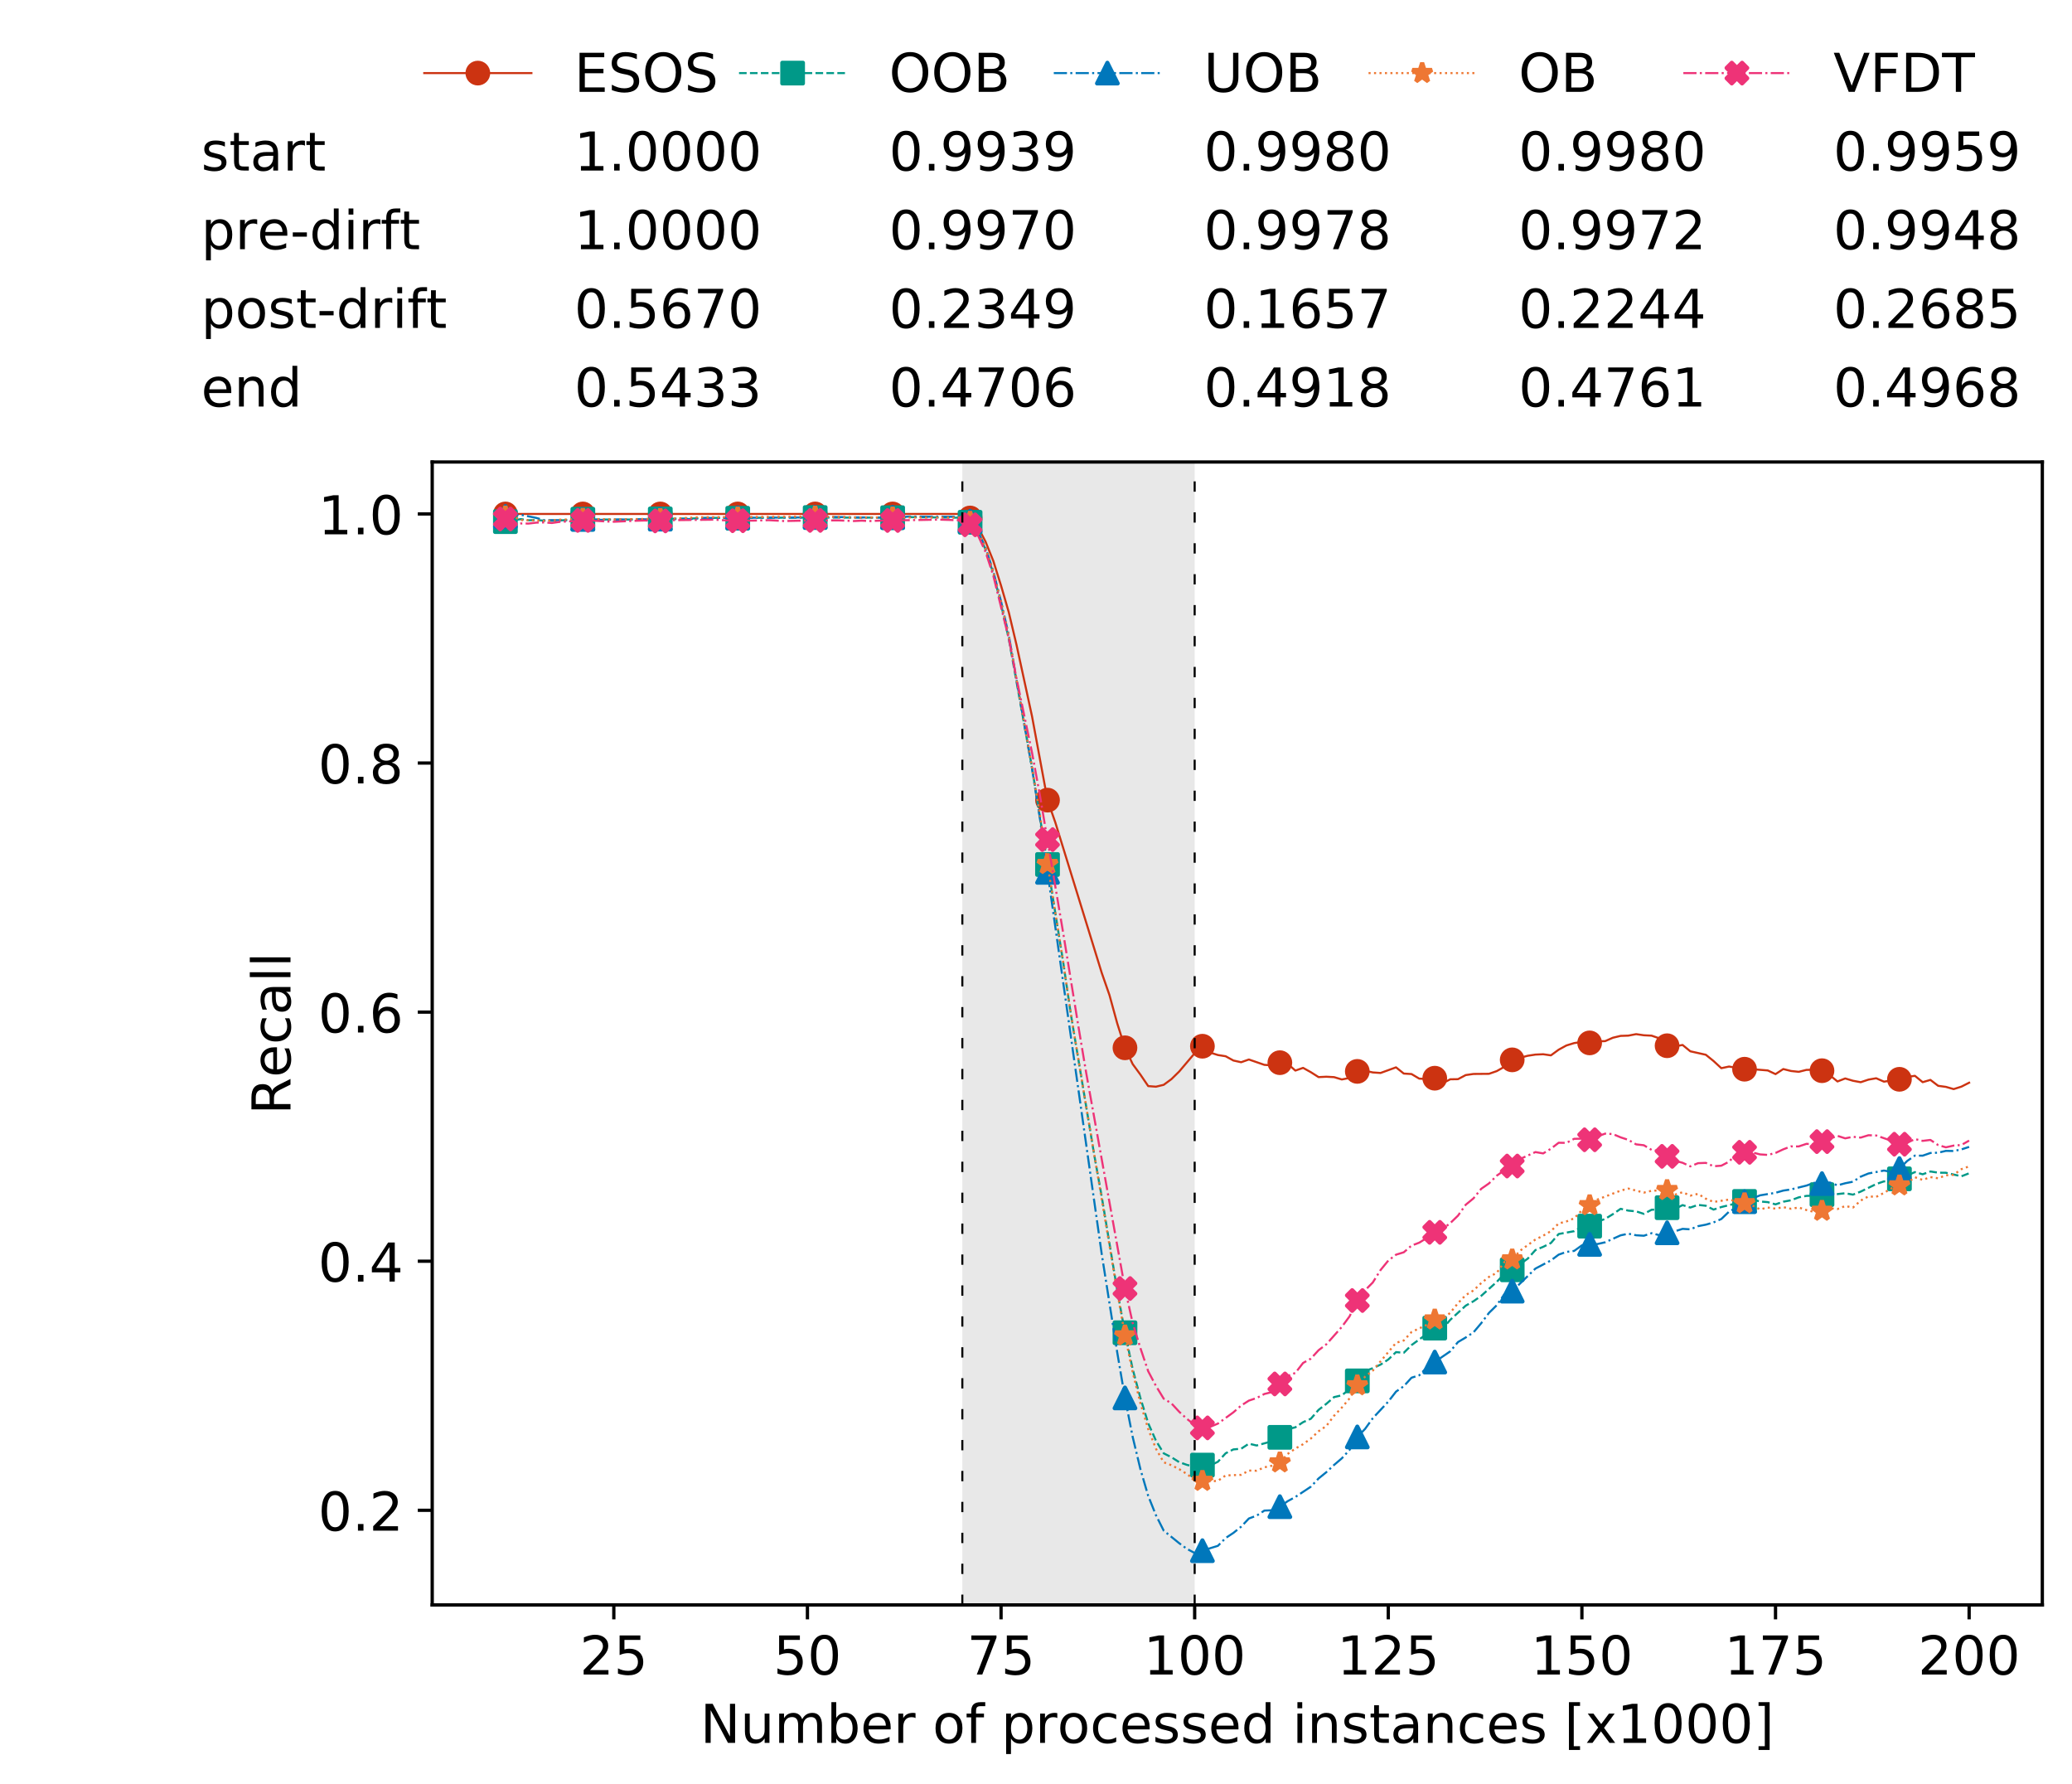 <?xml version="1.0" encoding="utf-8" standalone="no"?>
<!DOCTYPE svg PUBLIC "-//W3C//DTD SVG 1.1//EN"
  "http://www.w3.org/Graphics/SVG/1.1/DTD/svg11.dtd">
<!-- Created with matplotlib (https://matplotlib.org/) -->
<svg height="432.615pt" version="1.1" viewBox="0 0 502.65 432.615" width="502.65pt" xmlns="http://www.w3.org/2000/svg" xmlns:xlink="http://www.w3.org/1999/xlink">
 <defs>
  <style type="text/css">
*{stroke-linecap:butt;stroke-linejoin:round;white-space:pre;}
  </style>
 </defs>
 <g id="figure_1">
  <g id="patch_1">
   <path d="M 0 432.615 
L 502.65 432.615 
L 502.65 0 
L 0 0 
z
" style="fill:#ffffff;"/>
  </g>
  <g id="axes_1">
   <g id="patch_2">
    <path d="M 104.85 389.252 
L 495.45 389.252 
L 495.45 112.052 
L 104.85 112.052 
z
" style="fill:#ffffff;"/>
   </g>
   <g id="patch_3">
    <path clip-path="url(#p4e17b6dc1a)" d="M 289.817 389.252 
L 289.817 112.052 
L 233.453 112.052 
L 233.453 389.252 
z
" style="fill:#d3d3d3;opacity:0.5;"/>
   </g>
   <g id="matplotlib.axis_1">
    <g id="xtick_1">
     <g id="line2d_1">
      <defs>
       <path d="M 0 0 
L 0 3.5 
" id="ma1d47285a9" style="stroke:#000000;stroke-width:0.8;"/>
      </defs>
      <g>
       <use style="stroke:#000000;stroke-width:0.8;" x="148.908" xlink:href="#ma1d47285a9" y="389.252"/>
      </g>
     </g>
     <g id="text_1">
      <!-- 25 -->
      <defs>
       <path d="M 19.188 8.297 
L 53.609 8.297 
L 53.609 0 
L 7.328 0 
L 7.328 8.297 
Q 12.938 14.109 22.625 23.891 
Q 32.328 33.688 34.812 36.531 
Q 39.547 41.844 41.422 45.531 
Q 43.312 49.219 43.312 52.781 
Q 43.312 58.594 39.234 62.25 
Q 35.156 65.922 28.609 65.922 
Q 23.969 65.922 18.812 64.312 
Q 13.672 62.703 7.812 59.422 
L 7.812 69.391 
Q 13.766 71.781 18.938 73 
Q 24.125 74.219 28.422 74.219 
Q 39.75 74.219 46.484 68.547 
Q 53.219 62.891 53.219 53.422 
Q 53.219 48.922 51.531 44.891 
Q 49.859 40.875 45.406 35.406 
Q 44.188 33.984 37.641 27.219 
Q 31.109 20.453 19.188 8.297 
z
" id="DejaVuSans-50"/>
       <path d="M 10.797 72.906 
L 49.516 72.906 
L 49.516 64.594 
L 19.828 64.594 
L 19.828 46.734 
Q 21.969 47.469 24.109 47.828 
Q 26.266 48.188 28.422 48.188 
Q 40.625 48.188 47.75 41.5 
Q 54.891 34.812 54.891 23.391 
Q 54.891 11.625 47.562 5.094 
Q 40.234 -1.422 26.906 -1.422 
Q 22.312 -1.422 17.547 -0.641 
Q 12.797 0.141 7.719 1.703 
L 7.719 11.625 
Q 12.109 9.234 16.797 8.062 
Q 21.484 6.891 26.703 6.891 
Q 35.156 6.891 40.078 11.328 
Q 45.016 15.766 45.016 23.391 
Q 45.016 31 40.078 35.438 
Q 35.156 39.891 26.703 39.891 
Q 22.75 39.891 18.812 39.016 
Q 14.891 38.141 10.797 36.281 
z
" id="DejaVuSans-53"/>
      </defs>
      <g transform="translate(140.636 406.13)scale(0.13 -0.13)">
       <use xlink:href="#DejaVuSans-50"/>
       <use x="63.623" xlink:href="#DejaVuSans-53"/>
      </g>
     </g>
    </g>
    <g id="xtick_2">
     <g id="line2d_2">
      <g>
       <use style="stroke:#000000;stroke-width:0.8;" x="195.877" xlink:href="#ma1d47285a9" y="389.252"/>
      </g>
     </g>
     <g id="text_2">
      <!-- 50 -->
      <defs>
       <path d="M 31.781 66.406 
Q 24.172 66.406 20.328 58.906 
Q 16.5 51.422 16.5 36.375 
Q 16.5 21.391 20.328 13.891 
Q 24.172 6.391 31.781 6.391 
Q 39.453 6.391 43.281 13.891 
Q 47.125 21.391 47.125 36.375 
Q 47.125 51.422 43.281 58.906 
Q 39.453 66.406 31.781 66.406 
z
M 31.781 74.219 
Q 44.047 74.219 50.516 64.516 
Q 56.984 54.828 56.984 36.375 
Q 56.984 17.969 50.516 8.266 
Q 44.047 -1.422 31.781 -1.422 
Q 19.531 -1.422 13.062 8.266 
Q 6.594 17.969 6.594 36.375 
Q 6.594 54.828 13.062 64.516 
Q 19.531 74.219 31.781 74.219 
z
" id="DejaVuSans-48"/>
      </defs>
      <g transform="translate(187.606 406.13)scale(0.13 -0.13)">
       <use xlink:href="#DejaVuSans-53"/>
       <use x="63.623" xlink:href="#DejaVuSans-48"/>
      </g>
     </g>
    </g>
    <g id="xtick_3">
     <g id="line2d_3">
      <g>
       <use style="stroke:#000000;stroke-width:0.8;" x="242.847" xlink:href="#ma1d47285a9" y="389.252"/>
      </g>
     </g>
     <g id="text_3">
      <!-- 75 -->
      <defs>
       <path d="M 8.203 72.906 
L 55.078 72.906 
L 55.078 68.703 
L 28.609 0 
L 18.312 0 
L 43.219 64.594 
L 8.203 64.594 
z
" id="DejaVuSans-55"/>
      </defs>
      <g transform="translate(234.576 406.13)scale(0.13 -0.13)">
       <use xlink:href="#DejaVuSans-55"/>
       <use x="63.623" xlink:href="#DejaVuSans-53"/>
      </g>
     </g>
    </g>
    <g id="xtick_4">
     <g id="line2d_4">
      <g>
       <use style="stroke:#000000;stroke-width:0.8;" x="289.817" xlink:href="#ma1d47285a9" y="389.252"/>
      </g>
     </g>
     <g id="text_4">
      <!-- 100 -->
      <defs>
       <path d="M 12.406 8.297 
L 28.516 8.297 
L 28.516 63.922 
L 10.984 60.406 
L 10.984 69.391 
L 28.422 72.906 
L 38.281 72.906 
L 38.281 8.297 
L 54.391 8.297 
L 54.391 0 
L 12.406 0 
z
" id="DejaVuSans-49"/>
      </defs>
      <g transform="translate(277.41 406.13)scale(0.13 -0.13)">
       <use xlink:href="#DejaVuSans-49"/>
       <use x="63.623" xlink:href="#DejaVuSans-48"/>
       <use x="127.246" xlink:href="#DejaVuSans-48"/>
      </g>
     </g>
    </g>
    <g id="xtick_5">
     <g id="line2d_5">
      <g>
       <use style="stroke:#000000;stroke-width:0.8;" x="336.786" xlink:href="#ma1d47285a9" y="389.252"/>
      </g>
     </g>
     <g id="text_5">
      <!-- 125 -->
      <g transform="translate(324.379 406.13)scale(0.13 -0.13)">
       <use xlink:href="#DejaVuSans-49"/>
       <use x="63.623" xlink:href="#DejaVuSans-50"/>
       <use x="127.246" xlink:href="#DejaVuSans-53"/>
      </g>
     </g>
    </g>
    <g id="xtick_6">
     <g id="line2d_6">
      <g>
       <use style="stroke:#000000;stroke-width:0.8;" x="383.756" xlink:href="#ma1d47285a9" y="389.252"/>
      </g>
     </g>
     <g id="text_6">
      <!-- 150 -->
      <g transform="translate(371.349 406.13)scale(0.13 -0.13)">
       <use xlink:href="#DejaVuSans-49"/>
       <use x="63.623" xlink:href="#DejaVuSans-53"/>
       <use x="127.246" xlink:href="#DejaVuSans-48"/>
      </g>
     </g>
    </g>
    <g id="xtick_7">
     <g id="line2d_7">
      <g>
       <use style="stroke:#000000;stroke-width:0.8;" x="430.726" xlink:href="#ma1d47285a9" y="389.252"/>
      </g>
     </g>
     <g id="text_7">
      <!-- 175 -->
      <g transform="translate(418.319 406.13)scale(0.13 -0.13)">
       <use xlink:href="#DejaVuSans-49"/>
       <use x="63.623" xlink:href="#DejaVuSans-55"/>
       <use x="127.246" xlink:href="#DejaVuSans-53"/>
      </g>
     </g>
    </g>
    <g id="xtick_8">
     <g id="line2d_8">
      <g>
       <use style="stroke:#000000;stroke-width:0.8;" x="477.695" xlink:href="#ma1d47285a9" y="389.252"/>
      </g>
     </g>
     <g id="text_8">
      <!-- 200 -->
      <g transform="translate(465.289 406.13)scale(0.13 -0.13)">
       <use xlink:href="#DejaVuSans-50"/>
       <use x="63.623" xlink:href="#DejaVuSans-48"/>
       <use x="127.246" xlink:href="#DejaVuSans-48"/>
      </g>
     </g>
    </g>
    <g id="text_9">
     <!-- Number of processed instances [x1000] -->
     <defs>
      <path d="M 9.812 72.906 
L 23.094 72.906 
L 55.422 11.922 
L 55.422 72.906 
L 64.984 72.906 
L 64.984 0 
L 51.703 0 
L 19.391 60.984 
L 19.391 0 
L 9.812 0 
z
" id="DejaVuSans-78"/>
      <path d="M 8.5 21.578 
L 8.5 54.688 
L 17.484 54.688 
L 17.484 21.922 
Q 17.484 14.156 20.5 10.266 
Q 23.531 6.391 29.594 6.391 
Q 36.859 6.391 41.078 11.031 
Q 45.312 15.672 45.312 23.688 
L 45.312 54.688 
L 54.297 54.688 
L 54.297 0 
L 45.312 0 
L 45.312 8.406 
Q 42.047 3.422 37.719 1 
Q 33.406 -1.422 27.688 -1.422 
Q 18.266 -1.422 13.375 4.438 
Q 8.5 10.297 8.5 21.578 
z
M 31.109 56 
z
" id="DejaVuSans-117"/>
      <path d="M 52 44.188 
Q 55.375 50.25 60.062 53.125 
Q 64.75 56 71.094 56 
Q 79.641 56 84.281 50.016 
Q 88.922 44.047 88.922 33.016 
L 88.922 0 
L 79.891 0 
L 79.891 32.719 
Q 79.891 40.578 77.094 44.375 
Q 74.312 48.188 68.609 48.188 
Q 61.625 48.188 57.562 43.547 
Q 53.516 38.922 53.516 30.906 
L 53.516 0 
L 44.484 0 
L 44.484 32.719 
Q 44.484 40.625 41.703 44.406 
Q 38.922 48.188 33.109 48.188 
Q 26.219 48.188 22.156 43.531 
Q 18.109 38.875 18.109 30.906 
L 18.109 0 
L 9.078 0 
L 9.078 54.688 
L 18.109 54.688 
L 18.109 46.188 
Q 21.188 51.219 25.484 53.609 
Q 29.781 56 35.688 56 
Q 41.656 56 45.828 52.969 
Q 50 49.953 52 44.188 
z
" id="DejaVuSans-109"/>
      <path d="M 48.688 27.297 
Q 48.688 37.203 44.609 42.844 
Q 40.531 48.484 33.406 48.484 
Q 26.266 48.484 22.188 42.844 
Q 18.109 37.203 18.109 27.297 
Q 18.109 17.391 22.188 11.75 
Q 26.266 6.109 33.406 6.109 
Q 40.531 6.109 44.609 11.75 
Q 48.688 17.391 48.688 27.297 
z
M 18.109 46.391 
Q 20.953 51.266 25.266 53.625 
Q 29.594 56 35.594 56 
Q 45.562 56 51.781 48.094 
Q 58.016 40.188 58.016 27.297 
Q 58.016 14.406 51.781 6.484 
Q 45.562 -1.422 35.594 -1.422 
Q 29.594 -1.422 25.266 0.953 
Q 20.953 3.328 18.109 8.203 
L 18.109 0 
L 9.078 0 
L 9.078 75.984 
L 18.109 75.984 
z
" id="DejaVuSans-98"/>
      <path d="M 56.203 29.594 
L 56.203 25.203 
L 14.891 25.203 
Q 15.484 15.922 20.484 11.062 
Q 25.484 6.203 34.422 6.203 
Q 39.594 6.203 44.453 7.469 
Q 49.312 8.734 54.109 11.281 
L 54.109 2.781 
Q 49.266 0.734 44.188 -0.344 
Q 39.109 -1.422 33.891 -1.422 
Q 20.797 -1.422 13.156 6.188 
Q 5.516 13.812 5.516 26.812 
Q 5.516 40.234 12.766 48.109 
Q 20.016 56 32.328 56 
Q 43.359 56 49.781 48.891 
Q 56.203 41.797 56.203 29.594 
z
M 47.219 32.234 
Q 47.125 39.594 43.094 43.984 
Q 39.062 48.391 32.422 48.391 
Q 24.906 48.391 20.391 44.141 
Q 15.875 39.891 15.188 32.172 
z
" id="DejaVuSans-101"/>
      <path d="M 41.109 46.297 
Q 39.594 47.172 37.812 47.578 
Q 36.031 48 33.891 48 
Q 26.266 48 22.188 43.047 
Q 18.109 38.094 18.109 28.812 
L 18.109 0 
L 9.078 0 
L 9.078 54.688 
L 18.109 54.688 
L 18.109 46.188 
Q 20.953 51.172 25.484 53.578 
Q 30.031 56 36.531 56 
Q 37.453 56 38.578 55.875 
Q 39.703 55.766 41.062 55.516 
z
" id="DejaVuSans-114"/>
      <path id="DejaVuSans-32"/>
      <path d="M 30.609 48.391 
Q 23.391 48.391 19.188 42.75 
Q 14.984 37.109 14.984 27.297 
Q 14.984 17.484 19.156 11.844 
Q 23.344 6.203 30.609 6.203 
Q 37.797 6.203 41.984 11.859 
Q 46.188 17.531 46.188 27.297 
Q 46.188 37.016 41.984 42.703 
Q 37.797 48.391 30.609 48.391 
z
M 30.609 56 
Q 42.328 56 49.016 48.375 
Q 55.719 40.766 55.719 27.297 
Q 55.719 13.875 49.016 6.219 
Q 42.328 -1.422 30.609 -1.422 
Q 18.844 -1.422 12.172 6.219 
Q 5.516 13.875 5.516 27.297 
Q 5.516 40.766 12.172 48.375 
Q 18.844 56 30.609 56 
z
" id="DejaVuSans-111"/>
      <path d="M 37.109 75.984 
L 37.109 68.5 
L 28.516 68.5 
Q 23.688 68.5 21.797 66.547 
Q 19.922 64.594 19.922 59.516 
L 19.922 54.688 
L 34.719 54.688 
L 34.719 47.703 
L 19.922 47.703 
L 19.922 0 
L 10.891 0 
L 10.891 47.703 
L 2.297 47.703 
L 2.297 54.688 
L 10.891 54.688 
L 10.891 58.5 
Q 10.891 67.625 15.141 71.797 
Q 19.391 75.984 28.609 75.984 
z
" id="DejaVuSans-102"/>
      <path d="M 18.109 8.203 
L 18.109 -20.797 
L 9.078 -20.797 
L 9.078 54.688 
L 18.109 54.688 
L 18.109 46.391 
Q 20.953 51.266 25.266 53.625 
Q 29.594 56 35.594 56 
Q 45.562 56 51.781 48.094 
Q 58.016 40.188 58.016 27.297 
Q 58.016 14.406 51.781 6.484 
Q 45.562 -1.422 35.594 -1.422 
Q 29.594 -1.422 25.266 0.953 
Q 20.953 3.328 18.109 8.203 
z
M 48.688 27.297 
Q 48.688 37.203 44.609 42.844 
Q 40.531 48.484 33.406 48.484 
Q 26.266 48.484 22.188 42.844 
Q 18.109 37.203 18.109 27.297 
Q 18.109 17.391 22.188 11.75 
Q 26.266 6.109 33.406 6.109 
Q 40.531 6.109 44.609 11.75 
Q 48.688 17.391 48.688 27.297 
z
" id="DejaVuSans-112"/>
      <path d="M 48.781 52.594 
L 48.781 44.188 
Q 44.969 46.297 41.141 47.344 
Q 37.312 48.391 33.406 48.391 
Q 24.656 48.391 19.812 42.844 
Q 14.984 37.312 14.984 27.297 
Q 14.984 17.281 19.812 11.734 
Q 24.656 6.203 33.406 6.203 
Q 37.312 6.203 41.141 7.25 
Q 44.969 8.297 48.781 10.406 
L 48.781 2.094 
Q 45.016 0.344 40.984 -0.531 
Q 36.969 -1.422 32.422 -1.422 
Q 20.062 -1.422 12.781 6.344 
Q 5.516 14.109 5.516 27.297 
Q 5.516 40.672 12.859 48.328 
Q 20.219 56 33.016 56 
Q 37.156 56 41.109 55.141 
Q 45.062 54.297 48.781 52.594 
z
" id="DejaVuSans-99"/>
      <path d="M 44.281 53.078 
L 44.281 44.578 
Q 40.484 46.531 36.375 47.5 
Q 32.281 48.484 27.875 48.484 
Q 21.188 48.484 17.844 46.438 
Q 14.5 44.391 14.5 40.281 
Q 14.5 37.156 16.891 35.375 
Q 19.281 33.594 26.516 31.984 
L 29.594 31.297 
Q 39.156 29.25 43.188 25.516 
Q 47.219 21.781 47.219 15.094 
Q 47.219 7.469 41.188 3.016 
Q 35.156 -1.422 24.609 -1.422 
Q 20.219 -1.422 15.453 -0.562 
Q 10.688 0.297 5.422 2 
L 5.422 11.281 
Q 10.406 8.688 15.234 7.391 
Q 20.062 6.109 24.812 6.109 
Q 31.156 6.109 34.562 8.281 
Q 37.984 10.453 37.984 14.406 
Q 37.984 18.062 35.516 20.016 
Q 33.062 21.969 24.703 23.781 
L 21.578 24.516 
Q 13.234 26.266 9.516 29.906 
Q 5.812 33.547 5.812 39.891 
Q 5.812 47.609 11.281 51.797 
Q 16.75 56 26.812 56 
Q 31.781 56 36.172 55.266 
Q 40.578 54.547 44.281 53.078 
z
" id="DejaVuSans-115"/>
      <path d="M 45.406 46.391 
L 45.406 75.984 
L 54.391 75.984 
L 54.391 0 
L 45.406 0 
L 45.406 8.203 
Q 42.578 3.328 38.25 0.953 
Q 33.938 -1.422 27.875 -1.422 
Q 17.969 -1.422 11.734 6.484 
Q 5.516 14.406 5.516 27.297 
Q 5.516 40.188 11.734 48.094 
Q 17.969 56 27.875 56 
Q 33.938 56 38.25 53.625 
Q 42.578 51.266 45.406 46.391 
z
M 14.797 27.297 
Q 14.797 17.391 18.875 11.75 
Q 22.953 6.109 30.078 6.109 
Q 37.203 6.109 41.297 11.75 
Q 45.406 17.391 45.406 27.297 
Q 45.406 37.203 41.297 42.844 
Q 37.203 48.484 30.078 48.484 
Q 22.953 48.484 18.875 42.844 
Q 14.797 37.203 14.797 27.297 
z
" id="DejaVuSans-100"/>
      <path d="M 9.422 54.688 
L 18.406 54.688 
L 18.406 0 
L 9.422 0 
z
M 9.422 75.984 
L 18.406 75.984 
L 18.406 64.594 
L 9.422 64.594 
z
" id="DejaVuSans-105"/>
      <path d="M 54.891 33.016 
L 54.891 0 
L 45.906 0 
L 45.906 32.719 
Q 45.906 40.484 42.875 44.328 
Q 39.844 48.188 33.797 48.188 
Q 26.516 48.188 22.312 43.547 
Q 18.109 38.922 18.109 30.906 
L 18.109 0 
L 9.078 0 
L 9.078 54.688 
L 18.109 54.688 
L 18.109 46.188 
Q 21.344 51.125 25.703 53.562 
Q 30.078 56 35.797 56 
Q 45.219 56 50.047 50.172 
Q 54.891 44.344 54.891 33.016 
z
" id="DejaVuSans-110"/>
      <path d="M 18.312 70.219 
L 18.312 54.688 
L 36.812 54.688 
L 36.812 47.703 
L 18.312 47.703 
L 18.312 18.016 
Q 18.312 11.328 20.141 9.422 
Q 21.969 7.516 27.594 7.516 
L 36.812 7.516 
L 36.812 0 
L 27.594 0 
Q 17.188 0 13.234 3.875 
Q 9.281 7.766 9.281 18.016 
L 9.281 47.703 
L 2.688 47.703 
L 2.688 54.688 
L 9.281 54.688 
L 9.281 70.219 
z
" id="DejaVuSans-116"/>
      <path d="M 34.281 27.484 
Q 23.391 27.484 19.188 25 
Q 14.984 22.516 14.984 16.5 
Q 14.984 11.719 18.141 8.906 
Q 21.297 6.109 26.703 6.109 
Q 34.188 6.109 38.703 11.406 
Q 43.219 16.703 43.219 25.484 
L 43.219 27.484 
z
M 52.203 31.203 
L 52.203 0 
L 43.219 0 
L 43.219 8.297 
Q 40.141 3.328 35.547 0.953 
Q 30.953 -1.422 24.312 -1.422 
Q 15.922 -1.422 10.953 3.297 
Q 6 8.016 6 15.922 
Q 6 25.141 12.172 29.828 
Q 18.359 34.516 30.609 34.516 
L 43.219 34.516 
L 43.219 35.406 
Q 43.219 41.609 39.141 45 
Q 35.062 48.391 27.688 48.391 
Q 23 48.391 18.547 47.266 
Q 14.109 46.141 10.016 43.891 
L 10.016 52.203 
Q 14.938 54.109 19.578 55.047 
Q 24.219 56 28.609 56 
Q 40.484 56 46.344 49.844 
Q 52.203 43.703 52.203 31.203 
z
" id="DejaVuSans-97"/>
      <path d="M 8.594 75.984 
L 29.297 75.984 
L 29.297 69 
L 17.578 69 
L 17.578 -6.203 
L 29.297 -6.203 
L 29.297 -13.188 
L 8.594 -13.188 
z
" id="DejaVuSans-91"/>
      <path d="M 54.891 54.688 
L 35.109 28.078 
L 55.906 0 
L 45.312 0 
L 29.391 21.484 
L 13.484 0 
L 2.875 0 
L 24.125 28.609 
L 4.688 54.688 
L 15.281 54.688 
L 29.781 35.203 
L 44.281 54.688 
z
" id="DejaVuSans-120"/>
      <path d="M 30.422 75.984 
L 30.422 -13.188 
L 9.719 -13.188 
L 9.719 -6.203 
L 21.391 -6.203 
L 21.391 69 
L 9.719 69 
L 9.719 75.984 
z
" id="DejaVuSans-93"/>
     </defs>
     <g transform="translate(169.881 422.711)scale(0.13 -0.13)">
      <use xlink:href="#DejaVuSans-78"/>
      <use x="74.805" xlink:href="#DejaVuSans-117"/>
      <use x="138.184" xlink:href="#DejaVuSans-109"/>
      <use x="235.596" xlink:href="#DejaVuSans-98"/>
      <use x="299.072" xlink:href="#DejaVuSans-101"/>
      <use x="360.596" xlink:href="#DejaVuSans-114"/>
      <use x="401.709" xlink:href="#DejaVuSans-32"/>
      <use x="433.496" xlink:href="#DejaVuSans-111"/>
      <use x="494.678" xlink:href="#DejaVuSans-102"/>
      <use x="529.883" xlink:href="#DejaVuSans-32"/>
      <use x="561.67" xlink:href="#DejaVuSans-112"/>
      <use x="625.146" xlink:href="#DejaVuSans-114"/>
      <use x="666.229" xlink:href="#DejaVuSans-111"/>
      <use x="727.41" xlink:href="#DejaVuSans-99"/>
      <use x="782.391" xlink:href="#DejaVuSans-101"/>
      <use x="843.914" xlink:href="#DejaVuSans-115"/>
      <use x="896.014" xlink:href="#DejaVuSans-115"/>
      <use x="948.113" xlink:href="#DejaVuSans-101"/>
      <use x="1009.637" xlink:href="#DejaVuSans-100"/>
      <use x="1073.113" xlink:href="#DejaVuSans-32"/>
      <use x="1104.9" xlink:href="#DejaVuSans-105"/>
      <use x="1132.684" xlink:href="#DejaVuSans-110"/>
      <use x="1196.062" xlink:href="#DejaVuSans-115"/>
      <use x="1248.162" xlink:href="#DejaVuSans-116"/>
      <use x="1287.371" xlink:href="#DejaVuSans-97"/>
      <use x="1348.65" xlink:href="#DejaVuSans-110"/>
      <use x="1412.029" xlink:href="#DejaVuSans-99"/>
      <use x="1467.01" xlink:href="#DejaVuSans-101"/>
      <use x="1528.533" xlink:href="#DejaVuSans-115"/>
      <use x="1580.633" xlink:href="#DejaVuSans-32"/>
      <use x="1612.42" xlink:href="#DejaVuSans-91"/>
      <use x="1651.434" xlink:href="#DejaVuSans-120"/>
      <use x="1710.613" xlink:href="#DejaVuSans-49"/>
      <use x="1774.236" xlink:href="#DejaVuSans-48"/>
      <use x="1837.859" xlink:href="#DejaVuSans-48"/>
      <use x="1901.482" xlink:href="#DejaVuSans-48"/>
      <use x="1965.105" xlink:href="#DejaVuSans-93"/>
     </g>
    </g>
   </g>
   <g id="matplotlib.axis_2">
    <g id="ytick_1">
     <g id="line2d_9">
      <defs>
       <path d="M 0 0 
L -3.5 0 
" id="mbeccd76266" style="stroke:#000000;stroke-width:0.8;"/>
      </defs>
      <g>
       <use style="stroke:#000000;stroke-width:0.8;" x="104.85" xlink:href="#mbeccd76266" y="366.3"/>
      </g>
     </g>
     <g id="text_10">
      <!-- 0.2 -->
      <defs>
       <path d="M 10.688 12.406 
L 21 12.406 
L 21 0 
L 10.688 0 
z
" id="DejaVuSans-46"/>
      </defs>
      <g transform="translate(77.176 371.239)scale(0.13 -0.13)">
       <use xlink:href="#DejaVuSans-48"/>
       <use x="63.623" xlink:href="#DejaVuSans-46"/>
       <use x="95.41" xlink:href="#DejaVuSans-50"/>
      </g>
     </g>
    </g>
    <g id="ytick_2">
     <g id="line2d_10">
      <g>
       <use style="stroke:#000000;stroke-width:0.8;" x="104.85" xlink:href="#mbeccd76266" y="305.888"/>
      </g>
     </g>
     <g id="text_11">
      <!-- 0.4 -->
      <defs>
       <path d="M 37.797 64.312 
L 12.891 25.391 
L 37.797 25.391 
z
M 35.203 72.906 
L 47.609 72.906 
L 47.609 25.391 
L 58.016 25.391 
L 58.016 17.188 
L 47.609 17.188 
L 47.609 0 
L 37.797 0 
L 37.797 17.188 
L 4.891 17.188 
L 4.891 26.703 
z
" id="DejaVuSans-52"/>
      </defs>
      <g transform="translate(77.176 310.827)scale(0.13 -0.13)">
       <use xlink:href="#DejaVuSans-48"/>
       <use x="63.623" xlink:href="#DejaVuSans-46"/>
       <use x="95.41" xlink:href="#DejaVuSans-52"/>
      </g>
     </g>
    </g>
    <g id="ytick_3">
     <g id="line2d_11">
      <g>
       <use style="stroke:#000000;stroke-width:0.8;" x="104.85" xlink:href="#mbeccd76266" y="245.476"/>
      </g>
     </g>
     <g id="text_12">
      <!-- 0.6 -->
      <defs>
       <path d="M 33.016 40.375 
Q 26.375 40.375 22.484 35.828 
Q 18.609 31.297 18.609 23.391 
Q 18.609 15.531 22.484 10.953 
Q 26.375 6.391 33.016 6.391 
Q 39.656 6.391 43.531 10.953 
Q 47.406 15.531 47.406 23.391 
Q 47.406 31.297 43.531 35.828 
Q 39.656 40.375 33.016 40.375 
z
M 52.594 71.297 
L 52.594 62.312 
Q 48.875 64.062 45.094 64.984 
Q 41.312 65.922 37.594 65.922 
Q 27.828 65.922 22.672 59.328 
Q 17.531 52.734 16.797 39.406 
Q 19.672 43.656 24.016 45.922 
Q 28.375 48.188 33.594 48.188 
Q 44.578 48.188 50.953 41.516 
Q 57.328 34.859 57.328 23.391 
Q 57.328 12.156 50.688 5.359 
Q 44.047 -1.422 33.016 -1.422 
Q 20.359 -1.422 13.672 8.266 
Q 6.984 17.969 6.984 36.375 
Q 6.984 53.656 15.188 63.938 
Q 23.391 74.219 37.203 74.219 
Q 40.922 74.219 44.703 73.484 
Q 48.484 72.75 52.594 71.297 
z
" id="DejaVuSans-54"/>
      </defs>
      <g transform="translate(77.176 250.415)scale(0.13 -0.13)">
       <use xlink:href="#DejaVuSans-48"/>
       <use x="63.623" xlink:href="#DejaVuSans-46"/>
       <use x="95.41" xlink:href="#DejaVuSans-54"/>
      </g>
     </g>
    </g>
    <g id="ytick_4">
     <g id="line2d_12">
      <g>
       <use style="stroke:#000000;stroke-width:0.8;" x="104.85" xlink:href="#mbeccd76266" y="185.064"/>
      </g>
     </g>
     <g id="text_13">
      <!-- 0.8 -->
      <defs>
       <path d="M 31.781 34.625 
Q 24.75 34.625 20.719 30.859 
Q 16.703 27.094 16.703 20.516 
Q 16.703 13.922 20.719 10.156 
Q 24.75 6.391 31.781 6.391 
Q 38.812 6.391 42.859 10.172 
Q 46.922 13.969 46.922 20.516 
Q 46.922 27.094 42.891 30.859 
Q 38.875 34.625 31.781 34.625 
z
M 21.922 38.812 
Q 15.578 40.375 12.031 44.719 
Q 8.5 49.078 8.5 55.328 
Q 8.5 64.062 14.719 69.141 
Q 20.953 74.219 31.781 74.219 
Q 42.672 74.219 48.875 69.141 
Q 55.078 64.062 55.078 55.328 
Q 55.078 49.078 51.531 44.719 
Q 48 40.375 41.703 38.812 
Q 48.828 37.156 52.797 32.312 
Q 56.781 27.484 56.781 20.516 
Q 56.781 9.906 50.312 4.234 
Q 43.844 -1.422 31.781 -1.422 
Q 19.734 -1.422 13.25 4.234 
Q 6.781 9.906 6.781 20.516 
Q 6.781 27.484 10.781 32.312 
Q 14.797 37.156 21.922 38.812 
z
M 18.312 54.391 
Q 18.312 48.734 21.844 45.562 
Q 25.391 42.391 31.781 42.391 
Q 38.141 42.391 41.719 45.562 
Q 45.312 48.734 45.312 54.391 
Q 45.312 60.062 41.719 63.234 
Q 38.141 66.406 31.781 66.406 
Q 25.391 66.406 21.844 63.234 
Q 18.312 60.062 18.312 54.391 
z
" id="DejaVuSans-56"/>
      </defs>
      <g transform="translate(77.176 190.003)scale(0.13 -0.13)">
       <use xlink:href="#DejaVuSans-48"/>
       <use x="63.623" xlink:href="#DejaVuSans-46"/>
       <use x="95.41" xlink:href="#DejaVuSans-56"/>
      </g>
     </g>
    </g>
    <g id="ytick_5">
     <g id="line2d_13">
      <g>
       <use style="stroke:#000000;stroke-width:0.8;" x="104.85" xlink:href="#mbeccd76266" y="124.652"/>
      </g>
     </g>
     <g id="text_14">
      <!-- 1.0 -->
      <g transform="translate(77.176 129.591)scale(0.13 -0.13)">
       <use xlink:href="#DejaVuSans-49"/>
       <use x="63.623" xlink:href="#DejaVuSans-46"/>
       <use x="95.41" xlink:href="#DejaVuSans-48"/>
      </g>
     </g>
    </g>
    <g id="text_15">
     <!-- Recall -->
     <defs>
      <path d="M 44.391 34.188 
Q 47.562 33.109 50.562 29.594 
Q 53.562 26.078 56.594 19.922 
L 66.609 0 
L 56 0 
L 46.688 18.703 
Q 43.062 26.031 39.672 28.422 
Q 36.281 30.812 30.422 30.812 
L 19.672 30.812 
L 19.672 0 
L 9.812 0 
L 9.812 72.906 
L 32.078 72.906 
Q 44.578 72.906 50.734 67.672 
Q 56.891 62.453 56.891 51.906 
Q 56.891 45.016 53.688 40.469 
Q 50.484 35.938 44.391 34.188 
z
M 19.672 64.797 
L 19.672 38.922 
L 32.078 38.922 
Q 39.203 38.922 42.844 42.219 
Q 46.484 45.516 46.484 51.906 
Q 46.484 58.297 42.844 61.547 
Q 39.203 64.797 32.078 64.797 
z
" id="DejaVuSans-82"/>
      <path d="M 9.422 75.984 
L 18.406 75.984 
L 18.406 0 
L 9.422 0 
z
" id="DejaVuSans-108"/>
     </defs>
     <g transform="translate(70.472 270.333)rotate(-90)scale(0.13 -0.13)">
      <use xlink:href="#DejaVuSans-82"/>
      <use x="69.42" xlink:href="#DejaVuSans-101"/>
      <use x="130.943" xlink:href="#DejaVuSans-99"/>
      <use x="185.924" xlink:href="#DejaVuSans-97"/>
      <use x="247.203" xlink:href="#DejaVuSans-108"/>
      <use x="274.986" xlink:href="#DejaVuSans-108"/>
     </g>
    </g>
   </g>
   <g id="line2d_14"/>
   <g id="line2d_15"/>
   <g id="line2d_16"/>
   <g id="line2d_17"/>
   <g id="line2d_18"/>
   <g id="line2d_19">
    <path clip-path="url(#p4e17b6dc1a)" d="M 122.605 124.652 
L 233.453 124.652 
L 235.332 125.63 
L 237.211 127.762 
L 239.089 131.373 
L 240.968 136.048 
L 242.847 142.039 
L 244.726 148.511 
L 246.605 156.434 
L 250.362 173.739 
L 254.12 194.057 
L 255.998 199.426 
L 267.271 235.952 
L 269.15 241.351 
L 271.029 248.198 
L 272.908 254.128 
L 274.786 258.087 
L 276.665 260.647 
L 278.544 263.413 
L 280.423 263.558 
L 282.302 263.108 
L 284.18 261.725 
L 286.059 259.882 
L 289.817 255.449 
L 291.695 253.745 
L 293.574 255.283 
L 295.453 255.881 
L 297.332 256.176 
L 299.211 257.21 
L 301.089 257.627 
L 302.968 256.963 
L 306.726 258.262 
L 308.605 258.393 
L 310.483 257.736 
L 312.362 257.984 
L 314.241 259.651 
L 316.12 258.996 
L 317.998 260.042 
L 319.877 261.235 
L 321.756 261.142 
L 323.635 261.242 
L 325.514 261.805 
L 327.392 261.441 
L 329.271 259.849 
L 331.15 259.696 
L 333.029 260.101 
L 334.908 260.233 
L 338.665 258.868 
L 340.544 260.374 
L 342.423 260.493 
L 344.302 261.608 
L 346.18 261.687 
L 348.059 261.501 
L 349.938 262.745 
L 351.817 261.765 
L 353.695 261.735 
L 355.574 260.741 
L 357.453 260.471 
L 361.211 260.436 
L 363.089 259.783 
L 364.968 258.729 
L 366.847 257.051 
L 370.605 256.061 
L 372.483 255.774 
L 374.362 255.69 
L 376.241 255.96 
L 378.12 254.584 
L 379.998 253.56 
L 381.877 252.984 
L 383.756 252.698 
L 385.635 252.938 
L 387.514 252.551 
L 389.392 252.51 
L 391.271 251.686 
L 393.15 251.236 
L 395.029 251.174 
L 396.908 250.815 
L 398.786 251.088 
L 400.665 251.182 
L 402.544 251.83 
L 404.423 253.627 
L 406.302 253.794 
L 408.18 253.44 
L 410.059 254.976 
L 413.817 255.816 
L 415.695 257.333 
L 417.574 259.072 
L 419.453 258.674 
L 423.211 259.32 
L 425.089 259.313 
L 428.847 259.621 
L 430.726 260.509 
L 432.605 259.281 
L 434.483 259.75 
L 436.362 259.952 
L 438.241 259.48 
L 440.12 259.462 
L 441.998 259.681 
L 443.877 260.759 
L 445.756 262.291 
L 447.635 261.562 
L 449.514 262.121 
L 451.392 262.472 
L 453.271 261.843 
L 455.15 261.513 
L 457.029 262.337 
L 460.786 261.768 
L 462.665 261.198 
L 464.544 260.923 
L 466.423 262.465 
L 468.302 261.911 
L 470.18 263.346 
L 472.059 263.604 
L 473.938 264.144 
L 475.817 263.547 
L 477.695 262.592 
L 477.695 262.592 
" style="fill:none;stroke:#cc3311;stroke-linecap:square;stroke-width:0.5;"/>
    <defs>
     <path d="M 0 2.5 
C 0.663 2.5 1.299 2.237 1.768 1.768 
C 2.237 1.299 2.5 0.663 2.5 0 
C 2.5 -0.663 2.237 -1.299 1.768 -1.768 
C 1.299 -2.237 0.663 -2.5 0 -2.5 
C -0.663 -2.5 -1.299 -2.237 -1.768 -1.768 
C -2.237 -1.299 -2.5 -0.663 -2.5 0 
C -2.5 0.663 -2.237 1.299 -1.768 1.768 
C -1.299 2.237 -0.663 2.5 0 2.5 
z
" id="m560798c496" style="stroke:#cc3311;"/>
    </defs>
    <g clip-path="url(#p4e17b6dc1a)">
     <use style="fill:#cc3311;stroke:#cc3311;" x="122.605" xlink:href="#m560798c496" y="124.652"/>
     <use style="fill:#cc3311;stroke:#cc3311;" x="141.392" xlink:href="#m560798c496" y="124.652"/>
     <use style="fill:#cc3311;stroke:#cc3311;" x="160.18" xlink:href="#m560798c496" y="124.652"/>
     <use style="fill:#cc3311;stroke:#cc3311;" x="178.968" xlink:href="#m560798c496" y="124.652"/>
     <use style="fill:#cc3311;stroke:#cc3311;" x="197.756" xlink:href="#m560798c496" y="124.652"/>
     <use style="fill:#cc3311;stroke:#cc3311;" x="216.544" xlink:href="#m560798c496" y="124.652"/>
     <use style="fill:#cc3311;stroke:#cc3311;" x="235.332" xlink:href="#m560798c496" y="125.63"/>
     <use style="fill:#cc3311;stroke:#cc3311;" x="254.12" xlink:href="#m560798c496" y="194.057"/>
     <use style="fill:#cc3311;stroke:#cc3311;" x="272.908" xlink:href="#m560798c496" y="254.128"/>
     <use style="fill:#cc3311;stroke:#cc3311;" x="291.695" xlink:href="#m560798c496" y="253.745"/>
     <use style="fill:#cc3311;stroke:#cc3311;" x="310.483" xlink:href="#m560798c496" y="257.736"/>
     <use style="fill:#cc3311;stroke:#cc3311;" x="329.271" xlink:href="#m560798c496" y="259.849"/>
     <use style="fill:#cc3311;stroke:#cc3311;" x="348.059" xlink:href="#m560798c496" y="261.501"/>
     <use style="fill:#cc3311;stroke:#cc3311;" x="366.847" xlink:href="#m560798c496" y="257.051"/>
     <use style="fill:#cc3311;stroke:#cc3311;" x="385.635" xlink:href="#m560798c496" y="252.938"/>
     <use style="fill:#cc3311;stroke:#cc3311;" x="404.423" xlink:href="#m560798c496" y="253.627"/>
     <use style="fill:#cc3311;stroke:#cc3311;" x="423.211" xlink:href="#m560798c496" y="259.32"/>
     <use style="fill:#cc3311;stroke:#cc3311;" x="441.998" xlink:href="#m560798c496" y="259.681"/>
     <use style="fill:#cc3311;stroke:#cc3311;" x="460.786" xlink:href="#m560798c496" y="261.768"/>
    </g>
   </g>
   <g id="line2d_20"/>
   <g id="line2d_21"/>
   <g id="line2d_22"/>
   <g id="line2d_23"/>
   <g id="line2d_24">
    <path clip-path="url(#p4e17b6dc1a)" d="M 122.605 126.505 
L 126.362 125.901 
L 128.241 126.186 
L 130.12 126.12 
L 131.998 126.279 
L 133.877 126.305 
L 137.635 126.138 
L 143.271 125.97 
L 150.786 126.041 
L 165.817 125.76 
L 167.695 125.76 
L 171.453 125.61 
L 197.756 125.528 
L 218.423 125.535 
L 220.302 125.413 
L 233.453 125.566 
L 235.332 126.666 
L 237.211 129.133 
L 239.089 133.28 
L 240.968 139.093 
L 242.847 146.569 
L 244.726 154.976 
L 250.362 186.202 
L 254.12 209.677 
L 257.877 233.064 
L 259.756 245.835 
L 265.392 279.764 
L 267.271 290.233 
L 271.029 312.947 
L 272.908 323.24 
L 274.786 332.063 
L 276.665 339.111 
L 278.544 345.179 
L 280.423 349.413 
L 282.302 352.48 
L 284.18 353.427 
L 286.059 354.62 
L 287.938 355.28 
L 289.817 355.754 
L 291.695 355.332 
L 293.574 355.44 
L 295.453 354.527 
L 297.332 352.468 
L 299.211 351.532 
L 301.089 351.369 
L 302.968 350.137 
L 304.847 350.582 
L 308.605 349.539 
L 310.483 348.606 
L 312.362 346.628 
L 314.241 346.169 
L 316.12 344.925 
L 317.998 344.097 
L 319.877 341.938 
L 321.756 340.476 
L 323.635 338.842 
L 325.514 338.405 
L 327.392 336.939 
L 329.271 334.91 
L 331.15 332.509 
L 333.029 331.836 
L 334.908 330.965 
L 336.786 329.729 
L 338.665 327.932 
L 340.544 328.104 
L 342.423 326.233 
L 348.059 322.109 
L 349.938 322.284 
L 351.817 320.106 
L 355.574 316.666 
L 357.453 315.598 
L 359.332 314.287 
L 363.089 310.906 
L 364.968 308.94 
L 366.847 307.974 
L 370.605 305.272 
L 372.483 303.183 
L 374.362 302.403 
L 376.241 301.467 
L 378.12 299.29 
L 381.877 298.603 
L 383.756 297.499 
L 385.635 297.384 
L 387.514 296.312 
L 389.392 295.624 
L 391.271 294.476 
L 393.15 293.175 
L 395.029 293.62 
L 396.908 293.793 
L 398.786 294.406 
L 400.665 293.407 
L 402.544 293.328 
L 404.423 292.901 
L 406.302 293.23 
L 408.18 292.278 
L 410.059 292.87 
L 411.938 292.227 
L 413.817 292.438 
L 415.695 293.366 
L 417.574 292.748 
L 425.089 290.913 
L 426.968 291.401 
L 428.847 291.558 
L 430.726 292.103 
L 432.605 291.454 
L 434.483 291.109 
L 436.362 290.394 
L 438.241 290.04 
L 440.12 289.986 
L 443.877 289.515 
L 445.756 289.603 
L 447.635 289.403 
L 449.514 289.741 
L 451.392 289.004 
L 455.15 287.168 
L 457.029 286.523 
L 458.908 286.712 
L 464.544 284.278 
L 466.423 284.805 
L 468.302 284.121 
L 470.18 284.412 
L 472.059 284.433 
L 475.817 285.294 
L 477.695 284.557 
L 477.695 284.557 
" style="fill:none;stroke:#009988;stroke-dasharray:1.85,0.8;stroke-dashoffset:0;stroke-width:0.5;"/>
    <defs>
     <path d="M -2.5 2.5 
L 2.5 2.5 
L 2.5 -2.5 
L -2.5 -2.5 
z
" id="m6d519b5acf" style="stroke:#009988;stroke-linejoin:miter;"/>
    </defs>
    <g clip-path="url(#p4e17b6dc1a)">
     <use style="fill:#009988;stroke:#009988;stroke-linejoin:miter;" x="122.605" xlink:href="#m6d519b5acf" y="126.505"/>
     <use style="fill:#009988;stroke:#009988;stroke-linejoin:miter;" x="141.392" xlink:href="#m6d519b5acf" y="125.925"/>
     <use style="fill:#009988;stroke:#009988;stroke-linejoin:miter;" x="160.18" xlink:href="#m6d519b5acf" y="125.85"/>
     <use style="fill:#009988;stroke:#009988;stroke-linejoin:miter;" x="178.968" xlink:href="#m6d519b5acf" y="125.698"/>
     <use style="fill:#009988;stroke:#009988;stroke-linejoin:miter;" x="197.756" xlink:href="#m6d519b5acf" y="125.528"/>
     <use style="fill:#009988;stroke:#009988;stroke-linejoin:miter;" x="216.544" xlink:href="#m6d519b5acf" y="125.564"/>
     <use style="fill:#009988;stroke:#009988;stroke-linejoin:miter;" x="235.332" xlink:href="#m6d519b5acf" y="126.666"/>
     <use style="fill:#009988;stroke:#009988;stroke-linejoin:miter;" x="254.12" xlink:href="#m6d519b5acf" y="209.677"/>
     <use style="fill:#009988;stroke:#009988;stroke-linejoin:miter;" x="272.908" xlink:href="#m6d519b5acf" y="323.24"/>
     <use style="fill:#009988;stroke:#009988;stroke-linejoin:miter;" x="291.695" xlink:href="#m6d519b5acf" y="355.332"/>
     <use style="fill:#009988;stroke:#009988;stroke-linejoin:miter;" x="310.483" xlink:href="#m6d519b5acf" y="348.606"/>
     <use style="fill:#009988;stroke:#009988;stroke-linejoin:miter;" x="329.271" xlink:href="#m6d519b5acf" y="334.91"/>
     <use style="fill:#009988;stroke:#009988;stroke-linejoin:miter;" x="348.059" xlink:href="#m6d519b5acf" y="322.109"/>
     <use style="fill:#009988;stroke:#009988;stroke-linejoin:miter;" x="366.847" xlink:href="#m6d519b5acf" y="307.974"/>
     <use style="fill:#009988;stroke:#009988;stroke-linejoin:miter;" x="385.635" xlink:href="#m6d519b5acf" y="297.384"/>
     <use style="fill:#009988;stroke:#009988;stroke-linejoin:miter;" x="404.423" xlink:href="#m6d519b5acf" y="292.901"/>
     <use style="fill:#009988;stroke:#009988;stroke-linejoin:miter;" x="423.211" xlink:href="#m6d519b5acf" y="291.381"/>
     <use style="fill:#009988;stroke:#009988;stroke-linejoin:miter;" x="441.998" xlink:href="#m6d519b5acf" y="289.735"/>
     <use style="fill:#009988;stroke:#009988;stroke-linejoin:miter;" x="460.786" xlink:href="#m6d519b5acf" y="285.909"/>
    </g>
   </g>
   <g id="line2d_25"/>
   <g id="line2d_26"/>
   <g id="line2d_27"/>
   <g id="line2d_28"/>
   <g id="line2d_29">
    <path clip-path="url(#p4e17b6dc1a)" d="M 122.605 125.27 
L 124.483 124.961 
L 126.362 124.858 
L 130.12 125.615 
L 131.998 126.162 
L 135.756 126.155 
L 147.029 126.062 
L 150.786 125.994 
L 167.695 125.879 
L 169.574 125.667 
L 173.332 125.611 
L 195.877 125.497 
L 201.514 125.374 
L 209.029 125.501 
L 214.665 125.508 
L 218.423 125.45 
L 220.302 125.297 
L 227.817 125.326 
L 233.453 125.328 
L 235.332 126.398 
L 237.211 128.773 
L 239.089 132.831 
L 240.968 138.584 
L 242.847 145.871 
L 244.726 154.085 
L 250.362 186.428 
L 252.241 198.258 
L 267.271 304.153 
L 271.029 328.002 
L 272.908 339.044 
L 274.786 348.542 
L 276.665 356.362 
L 278.544 362.803 
L 280.423 367.492 
L 282.302 371.225 
L 286.059 374.278 
L 287.938 375.655 
L 289.817 376.652 
L 295.453 374.918 
L 297.332 373.024 
L 299.211 371.783 
L 301.089 370.275 
L 302.968 368.285 
L 304.847 367.599 
L 306.726 366.366 
L 308.605 366.295 
L 310.483 365.417 
L 312.362 364.097 
L 314.241 363.071 
L 317.998 360.576 
L 319.877 358.578 
L 321.756 357.059 
L 323.635 355.3 
L 325.514 353.696 
L 327.392 351.645 
L 329.271 348.502 
L 331.15 346.567 
L 333.029 343.963 
L 336.786 339.939 
L 338.665 337.512 
L 340.544 336.205 
L 342.423 334.142 
L 344.302 333.555 
L 346.18 331.603 
L 351.817 327.742 
L 353.695 325.495 
L 355.574 324.384 
L 357.453 323.143 
L 359.332 320.916 
L 361.211 318.424 
L 363.089 316.572 
L 364.968 313.87 
L 366.847 313.148 
L 372.483 307.672 
L 376.241 305.695 
L 378.12 304.291 
L 379.998 303.624 
L 381.877 303.388 
L 383.756 302.037 
L 385.635 301.81 
L 387.514 301.721 
L 389.392 301.299 
L 393.15 299.611 
L 395.029 299.212 
L 396.908 299.594 
L 398.786 299.71 
L 400.665 299.092 
L 402.544 299.572 
L 404.423 298.994 
L 406.302 298.642 
L 408.18 298.04 
L 410.059 298.155 
L 411.938 297.385 
L 413.817 297.024 
L 415.695 296.48 
L 417.574 295.653 
L 419.453 293.863 
L 421.332 292.821 
L 423.211 291.444 
L 426.968 289.913 
L 430.726 289.294 
L 432.605 288.758 
L 434.483 288.475 
L 438.241 287.541 
L 440.12 286.87 
L 441.998 287.068 
L 443.877 286.789 
L 445.756 287.489 
L 447.635 286.978 
L 449.514 286.608 
L 451.392 285.378 
L 453.271 284.609 
L 457.029 283.901 
L 458.908 284.225 
L 460.786 283.419 
L 462.665 281.579 
L 464.544 280.271 
L 466.423 280.292 
L 468.302 279.638 
L 470.18 279.57 
L 472.059 279.125 
L 473.938 279.159 
L 475.817 278.772 
L 477.695 278.158 
L 477.695 278.158 
" style="fill:none;stroke:#0077bb;stroke-dasharray:3.2,0.8,0.5,0.8;stroke-dashoffset:0;stroke-width:0.5;"/>
    <defs>
     <path d="M 0 -2.5 
L -2.5 2.5 
L 2.5 2.5 
z
" id="mc208ae6351" style="stroke:#0077bb;stroke-linejoin:miter;"/>
    </defs>
    <g clip-path="url(#p4e17b6dc1a)">
     <use style="fill:#0077bb;stroke:#0077bb;stroke-linejoin:miter;" x="122.605" xlink:href="#mc208ae6351" y="125.27"/>
     <use style="fill:#0077bb;stroke:#0077bb;stroke-linejoin:miter;" x="141.392" xlink:href="#mc208ae6351" y="125.962"/>
     <use style="fill:#0077bb;stroke:#0077bb;stroke-linejoin:miter;" x="160.18" xlink:href="#mc208ae6351" y="125.905"/>
     <use style="fill:#0077bb;stroke:#0077bb;stroke-linejoin:miter;" x="178.968" xlink:href="#mc208ae6351" y="125.58"/>
     <use style="fill:#0077bb;stroke:#0077bb;stroke-linejoin:miter;" x="197.756" xlink:href="#mc208ae6351" y="125.436"/>
     <use style="fill:#0077bb;stroke:#0077bb;stroke-linejoin:miter;" x="216.544" xlink:href="#mc208ae6351" y="125.508"/>
     <use style="fill:#0077bb;stroke:#0077bb;stroke-linejoin:miter;" x="235.332" xlink:href="#mc208ae6351" y="126.398"/>
     <use style="fill:#0077bb;stroke:#0077bb;stroke-linejoin:miter;" x="254.12" xlink:href="#mc208ae6351" y="211.575"/>
     <use style="fill:#0077bb;stroke:#0077bb;stroke-linejoin:miter;" x="272.908" xlink:href="#mc208ae6351" y="339.044"/>
     <use style="fill:#0077bb;stroke:#0077bb;stroke-linejoin:miter;" x="291.695" xlink:href="#mc208ae6351" y="376.092"/>
     <use style="fill:#0077bb;stroke:#0077bb;stroke-linejoin:miter;" x="310.483" xlink:href="#mc208ae6351" y="365.417"/>
     <use style="fill:#0077bb;stroke:#0077bb;stroke-linejoin:miter;" x="329.271" xlink:href="#mc208ae6351" y="348.502"/>
     <use style="fill:#0077bb;stroke:#0077bb;stroke-linejoin:miter;" x="348.059" xlink:href="#mc208ae6351" y="330.347"/>
     <use style="fill:#0077bb;stroke:#0077bb;stroke-linejoin:miter;" x="366.847" xlink:href="#mc208ae6351" y="313.148"/>
     <use style="fill:#0077bb;stroke:#0077bb;stroke-linejoin:miter;" x="385.635" xlink:href="#mc208ae6351" y="301.81"/>
     <use style="fill:#0077bb;stroke:#0077bb;stroke-linejoin:miter;" x="404.423" xlink:href="#mc208ae6351" y="298.994"/>
     <use style="fill:#0077bb;stroke:#0077bb;stroke-linejoin:miter;" x="423.211" xlink:href="#mc208ae6351" y="291.444"/>
     <use style="fill:#0077bb;stroke:#0077bb;stroke-linejoin:miter;" x="441.998" xlink:href="#mc208ae6351" y="287.068"/>
     <use style="fill:#0077bb;stroke:#0077bb;stroke-linejoin:miter;" x="460.786" xlink:href="#mc208ae6351" y="283.419"/>
    </g>
   </g>
   <g id="line2d_30"/>
   <g id="line2d_31"/>
   <g id="line2d_32"/>
   <g id="line2d_33"/>
   <g id="line2d_34">
    <path clip-path="url(#p4e17b6dc1a)" d="M 122.605 125.27 
L 124.483 125.275 
L 126.362 126.131 
L 131.998 126.294 
L 133.877 126.232 
L 135.756 126.034 
L 139.514 125.943 
L 141.392 125.826 
L 148.908 125.984 
L 158.302 125.83 
L 162.059 125.829 
L 169.574 125.46 
L 186.483 125.373 
L 197.756 125.284 
L 203.392 125.374 
L 207.15 125.529 
L 214.665 125.506 
L 233.453 125.506 
L 235.332 126.545 
L 237.211 128.95 
L 239.089 133.008 
L 240.968 138.731 
L 242.847 145.925 
L 244.726 154.141 
L 250.362 186.106 
L 252.241 197.459 
L 255.998 221.328 
L 257.877 233.001 
L 259.756 245.712 
L 263.514 268.424 
L 271.029 313.291 
L 272.908 323.914 
L 274.786 332.859 
L 276.665 340.338 
L 278.544 346.589 
L 280.423 351.371 
L 282.302 354.656 
L 284.18 355.367 
L 286.059 356.319 
L 287.938 357.5 
L 289.817 358.943 
L 291.695 359.192 
L 293.574 359.271 
L 295.453 359.158 
L 297.332 357.842 
L 301.089 357.7 
L 302.968 356.658 
L 304.847 356.704 
L 306.726 355.873 
L 308.605 355.48 
L 310.483 354.711 
L 312.362 352.641 
L 314.241 351.324 
L 316.12 350.267 
L 317.998 348.898 
L 319.877 347.135 
L 321.756 345.848 
L 323.635 343.369 
L 325.514 341.386 
L 327.392 339.159 
L 329.271 336.011 
L 331.15 333.9 
L 333.029 332.424 
L 338.665 325.679 
L 340.544 325.115 
L 342.423 323.058 
L 346.18 321.301 
L 348.059 320.05 
L 349.938 320.071 
L 351.817 318.379 
L 353.695 316.072 
L 355.574 314.102 
L 357.453 312.981 
L 359.332 311.189 
L 361.211 309.689 
L 363.089 308.723 
L 364.968 306.052 
L 366.847 305.472 
L 368.726 303.359 
L 372.483 300.627 
L 374.362 299.699 
L 376.241 298.579 
L 378.12 296.732 
L 379.998 296.245 
L 381.877 295.482 
L 383.756 293.542 
L 385.635 292.326 
L 387.514 290.933 
L 393.15 288.766 
L 395.029 288.269 
L 398.786 289.247 
L 400.665 288.805 
L 404.423 288.649 
L 406.302 289.765 
L 408.18 289.146 
L 410.059 289.986 
L 411.938 289.548 
L 413.817 290.73 
L 415.695 291.512 
L 419.453 290.935 
L 423.211 291.846 
L 425.089 292.369 
L 426.968 293.319 
L 428.847 292.863 
L 430.726 293.145 
L 432.605 292.773 
L 434.483 293.17 
L 436.362 292.854 
L 438.241 293.483 
L 440.12 293.94 
L 441.998 293.685 
L 443.877 293.038 
L 445.756 293.23 
L 447.635 292.502 
L 449.514 292.874 
L 451.392 291.176 
L 453.271 290.163 
L 455.15 290.282 
L 457.029 289.318 
L 458.908 288.186 
L 462.665 286.882 
L 464.544 285.521 
L 466.423 286.173 
L 468.302 285.488 
L 470.18 285.774 
L 472.059 285.053 
L 473.938 284.931 
L 475.817 283.565 
L 477.695 282.889 
L 477.695 282.889 
" style="fill:none;stroke:#ee7733;stroke-dasharray:0.5,0.825;stroke-dashoffset:0;stroke-width:0.5;"/>
    <defs>
     <path d="M 0 -2.5 
L -0.561 -0.773 
L -2.378 -0.773 
L -0.908 0.295 
L -1.469 2.023 
L -0 0.955 
L 1.469 2.023 
L 0.908 0.295 
L 2.378 -0.773 
L 0.561 -0.773 
z
" id="m1bde389445" style="stroke:#ee7733;stroke-linejoin:bevel;"/>
    </defs>
    <g clip-path="url(#p4e17b6dc1a)">
     <use style="fill:#ee7733;stroke:#ee7733;stroke-linejoin:bevel;" x="122.605" xlink:href="#m1bde389445" y="125.27"/>
     <use style="fill:#ee7733;stroke:#ee7733;stroke-linejoin:bevel;" x="141.392" xlink:href="#m1bde389445" y="125.826"/>
     <use style="fill:#ee7733;stroke:#ee7733;stroke-linejoin:bevel;" x="160.18" xlink:href="#m1bde389445" y="125.86"/>
     <use style="fill:#ee7733;stroke:#ee7733;stroke-linejoin:bevel;" x="178.968" xlink:href="#m1bde389445" y="125.517"/>
     <use style="fill:#ee7733;stroke:#ee7733;stroke-linejoin:bevel;" x="197.756" xlink:href="#m1bde389445" y="125.284"/>
     <use style="fill:#ee7733;stroke:#ee7733;stroke-linejoin:bevel;" x="216.544" xlink:href="#m1bde389445" y="125.506"/>
     <use style="fill:#ee7733;stroke:#ee7733;stroke-linejoin:bevel;" x="235.332" xlink:href="#m1bde389445" y="126.545"/>
     <use style="fill:#ee7733;stroke:#ee7733;stroke-linejoin:bevel;" x="254.12" xlink:href="#m1bde389445" y="209.586"/>
     <use style="fill:#ee7733;stroke:#ee7733;stroke-linejoin:bevel;" x="272.908" xlink:href="#m1bde389445" y="323.914"/>
     <use style="fill:#ee7733;stroke:#ee7733;stroke-linejoin:bevel;" x="291.695" xlink:href="#m1bde389445" y="359.192"/>
     <use style="fill:#ee7733;stroke:#ee7733;stroke-linejoin:bevel;" x="310.483" xlink:href="#m1bde389445" y="354.711"/>
     <use style="fill:#ee7733;stroke:#ee7733;stroke-linejoin:bevel;" x="329.271" xlink:href="#m1bde389445" y="336.011"/>
     <use style="fill:#ee7733;stroke:#ee7733;stroke-linejoin:bevel;" x="348.059" xlink:href="#m1bde389445" y="320.05"/>
     <use style="fill:#ee7733;stroke:#ee7733;stroke-linejoin:bevel;" x="366.847" xlink:href="#m1bde389445" y="305.472"/>
     <use style="fill:#ee7733;stroke:#ee7733;stroke-linejoin:bevel;" x="385.635" xlink:href="#m1bde389445" y="292.326"/>
     <use style="fill:#ee7733;stroke:#ee7733;stroke-linejoin:bevel;" x="404.423" xlink:href="#m1bde389445" y="288.649"/>
     <use style="fill:#ee7733;stroke:#ee7733;stroke-linejoin:bevel;" x="423.211" xlink:href="#m1bde389445" y="291.846"/>
     <use style="fill:#ee7733;stroke:#ee7733;stroke-linejoin:bevel;" x="441.998" xlink:href="#m1bde389445" y="293.685"/>
     <use style="fill:#ee7733;stroke:#ee7733;stroke-linejoin:bevel;" x="460.786" xlink:href="#m1bde389445" y="287.524"/>
    </g>
   </g>
   <g id="line2d_35"/>
   <g id="line2d_36"/>
   <g id="line2d_37"/>
   <g id="line2d_38"/>
   <g id="line2d_39">
    <path clip-path="url(#p4e17b6dc1a)" d="M 122.605 125.887 
L 124.483 127.153 
L 126.362 126.958 
L 128.241 126.979 
L 130.12 126.754 
L 131.998 126.707 
L 133.877 126.844 
L 135.756 126.57 
L 139.514 126.372 
L 141.392 126.216 
L 143.271 126.237 
L 147.029 126.472 
L 148.908 126.542 
L 154.544 126.294 
L 156.423 126.239 
L 160.18 126.34 
L 162.059 126.183 
L 173.332 126.038 
L 177.089 126.267 
L 182.726 126.272 
L 186.483 126.162 
L 190.241 126.37 
L 197.756 126.216 
L 203.392 126.212 
L 207.15 126.37 
L 209.029 126.277 
L 210.908 126.374 
L 214.665 126.231 
L 222.18 126.137 
L 227.817 126.022 
L 233.453 126.209 
L 235.332 127.278 
L 237.211 129.775 
L 239.089 133.862 
L 240.968 139.615 
L 244.726 154.862 
L 246.605 164.58 
L 250.362 182.559 
L 252.241 192.692 
L 257.877 226.005 
L 261.635 249.09 
L 263.514 260.287 
L 272.908 312.515 
L 274.786 320.907 
L 276.665 326.991 
L 278.544 332.58 
L 280.423 336.131 
L 282.302 339.23 
L 284.18 340.363 
L 286.059 342.397 
L 287.938 344.126 
L 289.817 345.605 
L 291.695 346.31 
L 293.574 346.064 
L 295.453 345.27 
L 299.211 342.538 
L 301.089 340.895 
L 302.968 339.694 
L 304.847 339.07 
L 306.726 338.088 
L 308.605 337.614 
L 312.362 333.711 
L 314.241 332.983 
L 316.12 330.558 
L 317.998 329.518 
L 319.877 327.472 
L 321.756 326.045 
L 325.514 321.815 
L 327.392 319.26 
L 329.271 315.421 
L 331.15 312.937 
L 333.029 311.043 
L 334.908 308.03 
L 336.786 305.732 
L 338.665 304.301 
L 340.544 303.725 
L 342.423 302.095 
L 344.302 301.389 
L 346.18 300.221 
L 348.059 298.882 
L 349.938 298.101 
L 351.817 296.649 
L 353.695 294.839 
L 355.574 292.186 
L 357.453 290.645 
L 359.332 288.321 
L 361.211 287.017 
L 363.089 285.153 
L 364.968 283.817 
L 366.847 282.805 
L 368.726 281.11 
L 372.483 279.417 
L 374.362 279.743 
L 376.241 278.603 
L 378.12 277.152 
L 379.998 277.194 
L 381.877 276.199 
L 383.756 276.167 
L 385.635 276.434 
L 387.514 275.612 
L 389.392 274.949 
L 391.271 275.046 
L 393.15 275.844 
L 395.029 276.459 
L 396.908 277.546 
L 398.786 277.762 
L 400.665 278.884 
L 402.544 279.176 
L 404.423 280.455 
L 406.302 281.513 
L 408.18 282.014 
L 410.059 282.882 
L 411.938 282.11 
L 413.817 282.038 
L 415.695 282.858 
L 417.574 282.723 
L 419.453 281.745 
L 421.332 279.746 
L 423.211 279.473 
L 425.089 279.499 
L 426.968 279.98 
L 428.847 280.104 
L 430.726 279.633 
L 432.605 278.752 
L 434.483 278.039 
L 436.362 278.045 
L 438.241 277.42 
L 440.12 277.522 
L 443.877 276.202 
L 445.756 275.482 
L 447.635 276.087 
L 449.514 275.708 
L 451.392 275.906 
L 453.271 275.333 
L 455.15 275.393 
L 458.908 276.703 
L 460.786 277.513 
L 462.665 277.173 
L 464.544 276.261 
L 466.423 276.7 
L 468.302 276.469 
L 470.18 277.722 
L 472.059 278.265 
L 473.938 277.845 
L 475.817 277.702 
L 477.695 276.637 
L 477.695 276.637 
" style="fill:none;stroke:#ee3377;stroke-dasharray:3.2,0.8,0.5,0.8;stroke-dashoffset:0;stroke-width:0.5;"/>
    <defs>
     <path d="M -1.25 2.5 
L 0 1.25 
L 1.25 2.5 
L 2.5 1.25 
L 1.25 0 
L 2.5 -1.25 
L 1.25 -2.5 
L 0 -1.25 
L -1.25 -2.5 
L -2.5 -1.25 
L -1.25 0 
L -2.5 1.25 
z
" id="m961bd4aee4" style="stroke:#ee3377;stroke-linejoin:miter;"/>
    </defs>
    <g clip-path="url(#p4e17b6dc1a)">
     <use style="fill:#ee3377;stroke:#ee3377;stroke-linejoin:miter;" x="122.605" xlink:href="#m961bd4aee4" y="125.887"/>
     <use style="fill:#ee3377;stroke:#ee3377;stroke-linejoin:miter;" x="141.392" xlink:href="#m961bd4aee4" y="126.216"/>
     <use style="fill:#ee3377;stroke:#ee3377;stroke-linejoin:miter;" x="160.18" xlink:href="#m961bd4aee4" y="126.34"/>
     <use style="fill:#ee3377;stroke:#ee3377;stroke-linejoin:miter;" x="178.968" xlink:href="#m961bd4aee4" y="126.296"/>
     <use style="fill:#ee3377;stroke:#ee3377;stroke-linejoin:miter;" x="197.756" xlink:href="#m961bd4aee4" y="126.216"/>
     <use style="fill:#ee3377;stroke:#ee3377;stroke-linejoin:miter;" x="216.544" xlink:href="#m961bd4aee4" y="126.233"/>
     <use style="fill:#ee3377;stroke:#ee3377;stroke-linejoin:miter;" x="235.332" xlink:href="#m961bd4aee4" y="127.278"/>
     <use style="fill:#ee3377;stroke:#ee3377;stroke-linejoin:miter;" x="254.12" xlink:href="#m961bd4aee4" y="203.628"/>
     <use style="fill:#ee3377;stroke:#ee3377;stroke-linejoin:miter;" x="272.908" xlink:href="#m961bd4aee4" y="312.515"/>
     <use style="fill:#ee3377;stroke:#ee3377;stroke-linejoin:miter;" x="291.695" xlink:href="#m961bd4aee4" y="346.31"/>
     <use style="fill:#ee3377;stroke:#ee3377;stroke-linejoin:miter;" x="310.483" xlink:href="#m961bd4aee4" y="335.654"/>
     <use style="fill:#ee3377;stroke:#ee3377;stroke-linejoin:miter;" x="329.271" xlink:href="#m961bd4aee4" y="315.421"/>
     <use style="fill:#ee3377;stroke:#ee3377;stroke-linejoin:miter;" x="348.059" xlink:href="#m961bd4aee4" y="298.882"/>
     <use style="fill:#ee3377;stroke:#ee3377;stroke-linejoin:miter;" x="366.847" xlink:href="#m961bd4aee4" y="282.805"/>
     <use style="fill:#ee3377;stroke:#ee3377;stroke-linejoin:miter;" x="385.635" xlink:href="#m961bd4aee4" y="276.434"/>
     <use style="fill:#ee3377;stroke:#ee3377;stroke-linejoin:miter;" x="404.423" xlink:href="#m961bd4aee4" y="280.455"/>
     <use style="fill:#ee3377;stroke:#ee3377;stroke-linejoin:miter;" x="423.211" xlink:href="#m961bd4aee4" y="279.473"/>
     <use style="fill:#ee3377;stroke:#ee3377;stroke-linejoin:miter;" x="441.998" xlink:href="#m961bd4aee4" y="276.884"/>
     <use style="fill:#ee3377;stroke:#ee3377;stroke-linejoin:miter;" x="460.786" xlink:href="#m961bd4aee4" y="277.513"/>
    </g>
   </g>
   <g id="line2d_40"/>
   <g id="line2d_41"/>
   <g id="line2d_42"/>
   <g id="line2d_43"/>
   <g id="line2d_44">
    <path clip-path="url(#p4e17b6dc1a)" d="M 233.453 389.252 
L 233.453 112.052 
" style="fill:none;stroke:#000000;stroke-dasharray:2.5,5;stroke-dashoffset:0;stroke-width:0.5;"/>
   </g>
   <g id="line2d_45">
    <path clip-path="url(#p4e17b6dc1a)" d="M 289.817 389.252 
L 289.817 112.052 
" style="fill:none;stroke:#000000;stroke-dasharray:2.5,5;stroke-dashoffset:0;stroke-width:0.5;"/>
   </g>
   <g id="patch_4">
    <path d="M 104.85 389.252 
L 104.85 112.052 
" style="fill:none;stroke:#000000;stroke-linecap:square;stroke-linejoin:miter;stroke-width:0.8;"/>
   </g>
   <g id="patch_5">
    <path d="M 495.45 389.252 
L 495.45 112.052 
" style="fill:none;stroke:#000000;stroke-linecap:square;stroke-linejoin:miter;stroke-width:0.8;"/>
   </g>
   <g id="patch_6">
    <path d="M 104.85 389.252 
L 495.45 389.252 
" style="fill:none;stroke:#000000;stroke-linecap:square;stroke-linejoin:miter;stroke-width:0.8;"/>
   </g>
   <g id="patch_7">
    <path d="M 104.85 112.052 
L 495.45 112.052 
" style="fill:none;stroke:#000000;stroke-linecap:square;stroke-linejoin:miter;stroke-width:0.8;"/>
   </g>
   <g id="legend_1">
    <g id="line2d_46"/>
    <g id="line2d_47"/>
    <g id="text_16">
     <!--   -->
     <g transform="translate(48.8 22.278)scale(0.13 -0.13)">
      <use xlink:href="#DejaVuSans-32"/>
     </g>
    </g>
    <g id="line2d_48"/>
    <g id="line2d_49"/>
    <g id="text_17">
     <!-- start -->
     <g transform="translate(48.8 41.36)scale(0.13 -0.13)">
      <use xlink:href="#DejaVuSans-115"/>
      <use x="52.1" xlink:href="#DejaVuSans-116"/>
      <use x="91.309" xlink:href="#DejaVuSans-97"/>
      <use x="152.588" xlink:href="#DejaVuSans-114"/>
      <use x="193.701" xlink:href="#DejaVuSans-116"/>
     </g>
    </g>
    <g id="line2d_50"/>
    <g id="line2d_51"/>
    <g id="text_18">
     <!-- pre-dirft -->
     <defs>
      <path d="M 4.891 31.391 
L 31.203 31.391 
L 31.203 23.391 
L 4.891 23.391 
z
" id="DejaVuSans-45"/>
     </defs>
     <g transform="translate(48.8 60.441)scale(0.13 -0.13)">
      <use xlink:href="#DejaVuSans-112"/>
      <use x="63.477" xlink:href="#DejaVuSans-114"/>
      <use x="104.559" xlink:href="#DejaVuSans-101"/>
      <use x="166.082" xlink:href="#DejaVuSans-45"/>
      <use x="202.166" xlink:href="#DejaVuSans-100"/>
      <use x="265.643" xlink:href="#DejaVuSans-105"/>
      <use x="293.426" xlink:href="#DejaVuSans-114"/>
      <use x="334.539" xlink:href="#DejaVuSans-102"/>
      <use x="369.729" xlink:href="#DejaVuSans-116"/>
     </g>
    </g>
    <g id="line2d_52"/>
    <g id="line2d_53"/>
    <g id="text_19">
     <!-- post-drift -->
     <g transform="translate(48.8 79.523)scale(0.13 -0.13)">
      <use xlink:href="#DejaVuSans-112"/>
      <use x="63.477" xlink:href="#DejaVuSans-111"/>
      <use x="124.658" xlink:href="#DejaVuSans-115"/>
      <use x="176.758" xlink:href="#DejaVuSans-116"/>
      <use x="215.967" xlink:href="#DejaVuSans-45"/>
      <use x="252.051" xlink:href="#DejaVuSans-100"/>
      <use x="315.527" xlink:href="#DejaVuSans-114"/>
      <use x="356.641" xlink:href="#DejaVuSans-105"/>
      <use x="384.424" xlink:href="#DejaVuSans-102"/>
      <use x="419.613" xlink:href="#DejaVuSans-116"/>
     </g>
    </g>
    <g id="line2d_54"/>
    <g id="line2d_55"/>
    <g id="text_20">
     <!-- end -->
     <g transform="translate(48.8 98.604)scale(0.13 -0.13)">
      <use xlink:href="#DejaVuSans-101"/>
      <use x="61.523" xlink:href="#DejaVuSans-110"/>
      <use x="124.902" xlink:href="#DejaVuSans-100"/>
     </g>
    </g>
    <g id="line2d_56">
     <path d="M 102.919 17.728 
L 128.919 17.728 
" style="fill:none;stroke:#cc3311;stroke-linecap:square;stroke-width:0.5;"/>
    </g>
    <g id="line2d_57">
     <g>
      <use style="fill:#cc3311;stroke:#cc3311;" x="115.919" xlink:href="#m560798c496" y="17.728"/>
     </g>
    </g>
    <g id="text_21">
     <!-- ESOS -->
     <defs>
      <path d="M 9.812 72.906 
L 55.906 72.906 
L 55.906 64.594 
L 19.672 64.594 
L 19.672 43.016 
L 54.391 43.016 
L 54.391 34.719 
L 19.672 34.719 
L 19.672 8.297 
L 56.781 8.297 
L 56.781 0 
L 9.812 0 
z
" id="DejaVuSans-69"/>
      <path d="M 53.516 70.516 
L 53.516 60.891 
Q 47.906 63.578 42.922 64.891 
Q 37.938 66.219 33.297 66.219 
Q 25.25 66.219 20.875 63.094 
Q 16.5 59.969 16.5 54.203 
Q 16.5 49.359 19.406 46.891 
Q 22.312 44.438 30.422 42.922 
L 36.375 41.703 
Q 47.406 39.594 52.656 34.297 
Q 57.906 29 57.906 20.125 
Q 57.906 9.516 50.797 4.047 
Q 43.703 -1.422 29.984 -1.422 
Q 24.812 -1.422 18.969 -0.25 
Q 13.141 0.922 6.891 3.219 
L 6.891 13.375 
Q 12.891 10.016 18.656 8.297 
Q 24.422 6.594 29.984 6.594 
Q 38.422 6.594 43.016 9.906 
Q 47.609 13.234 47.609 19.391 
Q 47.609 24.75 44.312 27.781 
Q 41.016 30.812 33.5 32.328 
L 27.484 33.5 
Q 16.453 35.688 11.516 40.375 
Q 6.594 45.062 6.594 53.422 
Q 6.594 63.094 13.406 68.656 
Q 20.219 74.219 32.172 74.219 
Q 37.312 74.219 42.625 73.281 
Q 47.953 72.359 53.516 70.516 
z
" id="DejaVuSans-83"/>
      <path d="M 39.406 66.219 
Q 28.656 66.219 22.328 58.203 
Q 16.016 50.203 16.016 36.375 
Q 16.016 22.609 22.328 14.594 
Q 28.656 6.594 39.406 6.594 
Q 50.141 6.594 56.422 14.594 
Q 62.703 22.609 62.703 36.375 
Q 62.703 50.203 56.422 58.203 
Q 50.141 66.219 39.406 66.219 
z
M 39.406 74.219 
Q 54.734 74.219 63.906 63.938 
Q 73.094 53.656 73.094 36.375 
Q 73.094 19.141 63.906 8.859 
Q 54.734 -1.422 39.406 -1.422 
Q 24.031 -1.422 14.812 8.828 
Q 5.609 19.094 5.609 36.375 
Q 5.609 53.656 14.812 63.938 
Q 24.031 74.219 39.406 74.219 
z
" id="DejaVuSans-79"/>
     </defs>
     <g transform="translate(139.319 22.278)scale(0.13 -0.13)">
      <use xlink:href="#DejaVuSans-69"/>
      <use x="63.184" xlink:href="#DejaVuSans-83"/>
      <use x="126.66" xlink:href="#DejaVuSans-79"/>
      <use x="205.371" xlink:href="#DejaVuSans-83"/>
     </g>
    </g>
    <g id="line2d_58"/>
    <g id="line2d_59"/>
    <g id="text_22">
     <!-- 1.0000 -->
     <g transform="translate(139.319 41.36)scale(0.13 -0.13)">
      <use xlink:href="#DejaVuSans-49"/>
      <use x="63.623" xlink:href="#DejaVuSans-46"/>
      <use x="95.41" xlink:href="#DejaVuSans-48"/>
      <use x="159.033" xlink:href="#DejaVuSans-48"/>
      <use x="222.656" xlink:href="#DejaVuSans-48"/>
      <use x="286.279" xlink:href="#DejaVuSans-48"/>
     </g>
    </g>
    <g id="line2d_60"/>
    <g id="line2d_61"/>
    <g id="text_23">
     <!-- 1.0000 -->
     <g transform="translate(139.319 60.441)scale(0.13 -0.13)">
      <use xlink:href="#DejaVuSans-49"/>
      <use x="63.623" xlink:href="#DejaVuSans-46"/>
      <use x="95.41" xlink:href="#DejaVuSans-48"/>
      <use x="159.033" xlink:href="#DejaVuSans-48"/>
      <use x="222.656" xlink:href="#DejaVuSans-48"/>
      <use x="286.279" xlink:href="#DejaVuSans-48"/>
     </g>
    </g>
    <g id="line2d_62"/>
    <g id="line2d_63"/>
    <g id="text_24">
     <!-- 0.5670 -->
     <g transform="translate(139.319 79.523)scale(0.13 -0.13)">
      <use xlink:href="#DejaVuSans-48"/>
      <use x="63.623" xlink:href="#DejaVuSans-46"/>
      <use x="95.41" xlink:href="#DejaVuSans-53"/>
      <use x="159.033" xlink:href="#DejaVuSans-54"/>
      <use x="222.656" xlink:href="#DejaVuSans-55"/>
      <use x="286.279" xlink:href="#DejaVuSans-48"/>
     </g>
    </g>
    <g id="line2d_64"/>
    <g id="line2d_65"/>
    <g id="text_25">
     <!-- 0.5433 -->
     <defs>
      <path d="M 40.578 39.312 
Q 47.656 37.797 51.625 33 
Q 55.609 28.219 55.609 21.188 
Q 55.609 10.406 48.188 4.484 
Q 40.766 -1.422 27.094 -1.422 
Q 22.516 -1.422 17.656 -0.516 
Q 12.797 0.391 7.625 2.203 
L 7.625 11.719 
Q 11.719 9.328 16.594 8.109 
Q 21.484 6.891 26.812 6.891 
Q 36.078 6.891 40.938 10.547 
Q 45.797 14.203 45.797 21.188 
Q 45.797 27.641 41.281 31.266 
Q 36.766 34.906 28.719 34.906 
L 20.219 34.906 
L 20.219 43.016 
L 29.109 43.016 
Q 36.375 43.016 40.234 45.922 
Q 44.094 48.828 44.094 54.297 
Q 44.094 59.906 40.109 62.906 
Q 36.141 65.922 28.719 65.922 
Q 24.656 65.922 20.016 65.031 
Q 15.375 64.156 9.812 62.312 
L 9.812 71.094 
Q 15.438 72.656 20.344 73.438 
Q 25.25 74.219 29.594 74.219 
Q 40.828 74.219 47.359 69.109 
Q 53.906 64.016 53.906 55.328 
Q 53.906 49.266 50.438 45.094 
Q 46.969 40.922 40.578 39.312 
z
" id="DejaVuSans-51"/>
     </defs>
     <g transform="translate(139.319 98.604)scale(0.13 -0.13)">
      <use xlink:href="#DejaVuSans-48"/>
      <use x="63.623" xlink:href="#DejaVuSans-46"/>
      <use x="95.41" xlink:href="#DejaVuSans-53"/>
      <use x="159.033" xlink:href="#DejaVuSans-52"/>
      <use x="222.656" xlink:href="#DejaVuSans-51"/>
      <use x="286.279" xlink:href="#DejaVuSans-51"/>
     </g>
    </g>
    <g id="line2d_66">
     <path d="M 179.28 17.728 
L 205.28 17.728 
" style="fill:none;stroke:#009988;stroke-dasharray:1.85,0.8;stroke-dashoffset:0;stroke-width:0.5;"/>
    </g>
    <g id="line2d_67">
     <g>
      <use style="fill:#009988;stroke:#009988;stroke-linejoin:miter;" x="192.28" xlink:href="#m6d519b5acf" y="17.728"/>
     </g>
    </g>
    <g id="text_26">
     <!-- OOB -->
     <defs>
      <path d="M 19.672 34.812 
L 19.672 8.109 
L 35.5 8.109 
Q 43.453 8.109 47.281 11.406 
Q 51.125 14.703 51.125 21.484 
Q 51.125 28.328 47.281 31.562 
Q 43.453 34.812 35.5 34.812 
z
M 19.672 64.797 
L 19.672 42.828 
L 34.281 42.828 
Q 41.5 42.828 45.031 45.531 
Q 48.578 48.25 48.578 53.812 
Q 48.578 59.328 45.031 62.062 
Q 41.5 64.797 34.281 64.797 
z
M 9.812 72.906 
L 35.016 72.906 
Q 46.297 72.906 52.391 68.219 
Q 58.5 63.531 58.5 54.891 
Q 58.5 48.188 55.375 44.234 
Q 52.25 40.281 46.188 39.312 
Q 53.469 37.75 57.5 32.781 
Q 61.531 27.828 61.531 20.406 
Q 61.531 10.641 54.891 5.312 
Q 48.25 0 35.984 0 
L 9.812 0 
z
" id="DejaVuSans-66"/>
     </defs>
     <g transform="translate(215.68 22.278)scale(0.13 -0.13)">
      <use xlink:href="#DejaVuSans-79"/>
      <use x="78.711" xlink:href="#DejaVuSans-79"/>
      <use x="157.422" xlink:href="#DejaVuSans-66"/>
     </g>
    </g>
    <g id="line2d_68"/>
    <g id="line2d_69"/>
    <g id="text_27">
     <!-- 0.9939 -->
     <defs>
      <path d="M 10.984 1.516 
L 10.984 10.5 
Q 14.703 8.734 18.5 7.812 
Q 22.312 6.891 25.984 6.891 
Q 35.75 6.891 40.891 13.453 
Q 46.047 20.016 46.781 33.406 
Q 43.953 29.203 39.594 26.953 
Q 35.25 24.703 29.984 24.703 
Q 19.047 24.703 12.672 31.312 
Q 6.297 37.938 6.297 49.422 
Q 6.297 60.641 12.938 67.422 
Q 19.578 74.219 30.609 74.219 
Q 43.266 74.219 49.922 64.516 
Q 56.594 54.828 56.594 36.375 
Q 56.594 19.141 48.406 8.859 
Q 40.234 -1.422 26.422 -1.422 
Q 22.703 -1.422 18.891 -0.688 
Q 15.094 0.047 10.984 1.516 
z
M 30.609 32.422 
Q 37.25 32.422 41.125 36.953 
Q 45.016 41.5 45.016 49.422 
Q 45.016 57.281 41.125 61.844 
Q 37.25 66.406 30.609 66.406 
Q 23.969 66.406 20.094 61.844 
Q 16.219 57.281 16.219 49.422 
Q 16.219 41.5 20.094 36.953 
Q 23.969 32.422 30.609 32.422 
z
" id="DejaVuSans-57"/>
     </defs>
     <g transform="translate(215.68 41.36)scale(0.13 -0.13)">
      <use xlink:href="#DejaVuSans-48"/>
      <use x="63.623" xlink:href="#DejaVuSans-46"/>
      <use x="95.41" xlink:href="#DejaVuSans-57"/>
      <use x="159.033" xlink:href="#DejaVuSans-57"/>
      <use x="222.656" xlink:href="#DejaVuSans-51"/>
      <use x="286.279" xlink:href="#DejaVuSans-57"/>
     </g>
    </g>
    <g id="line2d_70"/>
    <g id="line2d_71"/>
    <g id="text_28">
     <!-- 0.9970 -->
     <g transform="translate(215.68 60.441)scale(0.13 -0.13)">
      <use xlink:href="#DejaVuSans-48"/>
      <use x="63.623" xlink:href="#DejaVuSans-46"/>
      <use x="95.41" xlink:href="#DejaVuSans-57"/>
      <use x="159.033" xlink:href="#DejaVuSans-57"/>
      <use x="222.656" xlink:href="#DejaVuSans-55"/>
      <use x="286.279" xlink:href="#DejaVuSans-48"/>
     </g>
    </g>
    <g id="line2d_72"/>
    <g id="line2d_73"/>
    <g id="text_29">
     <!-- 0.2349 -->
     <g transform="translate(215.68 79.523)scale(0.13 -0.13)">
      <use xlink:href="#DejaVuSans-48"/>
      <use x="63.623" xlink:href="#DejaVuSans-46"/>
      <use x="95.41" xlink:href="#DejaVuSans-50"/>
      <use x="159.033" xlink:href="#DejaVuSans-51"/>
      <use x="222.656" xlink:href="#DejaVuSans-52"/>
      <use x="286.279" xlink:href="#DejaVuSans-57"/>
     </g>
    </g>
    <g id="line2d_74"/>
    <g id="line2d_75"/>
    <g id="text_30">
     <!-- 0.4706 -->
     <g transform="translate(215.68 98.604)scale(0.13 -0.13)">
      <use xlink:href="#DejaVuSans-48"/>
      <use x="63.623" xlink:href="#DejaVuSans-46"/>
      <use x="95.41" xlink:href="#DejaVuSans-52"/>
      <use x="159.033" xlink:href="#DejaVuSans-55"/>
      <use x="222.656" xlink:href="#DejaVuSans-48"/>
      <use x="286.279" xlink:href="#DejaVuSans-54"/>
     </g>
    </g>
    <g id="line2d_76">
     <path d="M 255.64 17.728 
L 281.64 17.728 
" style="fill:none;stroke:#0077bb;stroke-dasharray:3.2,0.8,0.5,0.8;stroke-dashoffset:0;stroke-width:0.5;"/>
    </g>
    <g id="line2d_77">
     <g>
      <use style="fill:#0077bb;stroke:#0077bb;stroke-linejoin:miter;" x="268.64" xlink:href="#mc208ae6351" y="17.728"/>
     </g>
    </g>
    <g id="text_31">
     <!-- UOB -->
     <defs>
      <path d="M 8.688 72.906 
L 18.609 72.906 
L 18.609 28.609 
Q 18.609 16.891 22.844 11.734 
Q 27.094 6.594 36.625 6.594 
Q 46.094 6.594 50.344 11.734 
Q 54.594 16.891 54.594 28.609 
L 54.594 72.906 
L 64.5 72.906 
L 64.5 27.391 
Q 64.5 13.141 57.438 5.859 
Q 50.391 -1.422 36.625 -1.422 
Q 22.797 -1.422 15.734 5.859 
Q 8.688 13.141 8.688 27.391 
z
" id="DejaVuSans-85"/>
     </defs>
     <g transform="translate(292.04 22.278)scale(0.13 -0.13)">
      <use xlink:href="#DejaVuSans-85"/>
      <use x="73.193" xlink:href="#DejaVuSans-79"/>
      <use x="151.904" xlink:href="#DejaVuSans-66"/>
     </g>
    </g>
    <g id="line2d_78"/>
    <g id="line2d_79"/>
    <g id="text_32">
     <!-- 0.9980 -->
     <g transform="translate(292.04 41.36)scale(0.13 -0.13)">
      <use xlink:href="#DejaVuSans-48"/>
      <use x="63.623" xlink:href="#DejaVuSans-46"/>
      <use x="95.41" xlink:href="#DejaVuSans-57"/>
      <use x="159.033" xlink:href="#DejaVuSans-57"/>
      <use x="222.656" xlink:href="#DejaVuSans-56"/>
      <use x="286.279" xlink:href="#DejaVuSans-48"/>
     </g>
    </g>
    <g id="line2d_80"/>
    <g id="line2d_81"/>
    <g id="text_33">
     <!-- 0.9978 -->
     <g transform="translate(292.04 60.441)scale(0.13 -0.13)">
      <use xlink:href="#DejaVuSans-48"/>
      <use x="63.623" xlink:href="#DejaVuSans-46"/>
      <use x="95.41" xlink:href="#DejaVuSans-57"/>
      <use x="159.033" xlink:href="#DejaVuSans-57"/>
      <use x="222.656" xlink:href="#DejaVuSans-55"/>
      <use x="286.279" xlink:href="#DejaVuSans-56"/>
     </g>
    </g>
    <g id="line2d_82"/>
    <g id="line2d_83"/>
    <g id="text_34">
     <!-- 0.1657 -->
     <g transform="translate(292.04 79.523)scale(0.13 -0.13)">
      <use xlink:href="#DejaVuSans-48"/>
      <use x="63.623" xlink:href="#DejaVuSans-46"/>
      <use x="95.41" xlink:href="#DejaVuSans-49"/>
      <use x="159.033" xlink:href="#DejaVuSans-54"/>
      <use x="222.656" xlink:href="#DejaVuSans-53"/>
      <use x="286.279" xlink:href="#DejaVuSans-55"/>
     </g>
    </g>
    <g id="line2d_84"/>
    <g id="line2d_85"/>
    <g id="text_35">
     <!-- 0.4918 -->
     <g transform="translate(292.04 98.604)scale(0.13 -0.13)">
      <use xlink:href="#DejaVuSans-48"/>
      <use x="63.623" xlink:href="#DejaVuSans-46"/>
      <use x="95.41" xlink:href="#DejaVuSans-52"/>
      <use x="159.033" xlink:href="#DejaVuSans-57"/>
      <use x="222.656" xlink:href="#DejaVuSans-49"/>
      <use x="286.279" xlink:href="#DejaVuSans-56"/>
     </g>
    </g>
    <g id="line2d_86">
     <path d="M 332.001 17.728 
L 358.001 17.728 
" style="fill:none;stroke:#ee7733;stroke-dasharray:0.5,0.825;stroke-dashoffset:0;stroke-width:0.5;"/>
    </g>
    <g id="line2d_87">
     <g>
      <use style="fill:#ee7733;stroke:#ee7733;stroke-linejoin:bevel;" x="345.001" xlink:href="#m1bde389445" y="17.728"/>
     </g>
    </g>
    <g id="text_36">
     <!-- OB -->
     <g transform="translate(368.401 22.278)scale(0.13 -0.13)">
      <use xlink:href="#DejaVuSans-79"/>
      <use x="78.711" xlink:href="#DejaVuSans-66"/>
     </g>
    </g>
    <g id="line2d_88"/>
    <g id="line2d_89"/>
    <g id="text_37">
     <!-- 0.9980 -->
     <g transform="translate(368.401 41.36)scale(0.13 -0.13)">
      <use xlink:href="#DejaVuSans-48"/>
      <use x="63.623" xlink:href="#DejaVuSans-46"/>
      <use x="95.41" xlink:href="#DejaVuSans-57"/>
      <use x="159.033" xlink:href="#DejaVuSans-57"/>
      <use x="222.656" xlink:href="#DejaVuSans-56"/>
      <use x="286.279" xlink:href="#DejaVuSans-48"/>
     </g>
    </g>
    <g id="line2d_90"/>
    <g id="line2d_91"/>
    <g id="text_38">
     <!-- 0.9972 -->
     <g transform="translate(368.401 60.441)scale(0.13 -0.13)">
      <use xlink:href="#DejaVuSans-48"/>
      <use x="63.623" xlink:href="#DejaVuSans-46"/>
      <use x="95.41" xlink:href="#DejaVuSans-57"/>
      <use x="159.033" xlink:href="#DejaVuSans-57"/>
      <use x="222.656" xlink:href="#DejaVuSans-55"/>
      <use x="286.279" xlink:href="#DejaVuSans-50"/>
     </g>
    </g>
    <g id="line2d_92"/>
    <g id="line2d_93"/>
    <g id="text_39">
     <!-- 0.2244 -->
     <g transform="translate(368.401 79.523)scale(0.13 -0.13)">
      <use xlink:href="#DejaVuSans-48"/>
      <use x="63.623" xlink:href="#DejaVuSans-46"/>
      <use x="95.41" xlink:href="#DejaVuSans-50"/>
      <use x="159.033" xlink:href="#DejaVuSans-50"/>
      <use x="222.656" xlink:href="#DejaVuSans-52"/>
      <use x="286.279" xlink:href="#DejaVuSans-52"/>
     </g>
    </g>
    <g id="line2d_94"/>
    <g id="line2d_95"/>
    <g id="text_40">
     <!-- 0.4761 -->
     <g transform="translate(368.401 98.604)scale(0.13 -0.13)">
      <use xlink:href="#DejaVuSans-48"/>
      <use x="63.623" xlink:href="#DejaVuSans-46"/>
      <use x="95.41" xlink:href="#DejaVuSans-52"/>
      <use x="159.033" xlink:href="#DejaVuSans-55"/>
      <use x="222.656" xlink:href="#DejaVuSans-54"/>
      <use x="286.279" xlink:href="#DejaVuSans-49"/>
     </g>
    </g>
    <g id="line2d_96">
     <path d="M 408.362 17.728 
L 434.362 17.728 
" style="fill:none;stroke:#ee3377;stroke-dasharray:3.2,0.8,0.5,0.8;stroke-dashoffset:0;stroke-width:0.5;"/>
    </g>
    <g id="line2d_97">
     <g>
      <use style="fill:#ee3377;stroke:#ee3377;stroke-linejoin:miter;" x="421.362" xlink:href="#m961bd4aee4" y="17.728"/>
     </g>
    </g>
    <g id="text_41">
     <!-- VFDT -->
     <defs>
      <path d="M 28.609 0 
L 0.781 72.906 
L 11.078 72.906 
L 34.188 11.531 
L 57.328 72.906 
L 67.578 72.906 
L 39.797 0 
z
" id="DejaVuSans-86"/>
      <path d="M 9.812 72.906 
L 51.703 72.906 
L 51.703 64.594 
L 19.672 64.594 
L 19.672 43.109 
L 48.578 43.109 
L 48.578 34.812 
L 19.672 34.812 
L 19.672 0 
L 9.812 0 
z
" id="DejaVuSans-70"/>
      <path d="M 19.672 64.797 
L 19.672 8.109 
L 31.594 8.109 
Q 46.688 8.109 53.688 14.938 
Q 60.688 21.781 60.688 36.531 
Q 60.688 51.172 53.688 57.984 
Q 46.688 64.797 31.594 64.797 
z
M 9.812 72.906 
L 30.078 72.906 
Q 51.266 72.906 61.172 64.094 
Q 71.094 55.281 71.094 36.531 
Q 71.094 17.672 61.125 8.828 
Q 51.172 0 30.078 0 
L 9.812 0 
z
" id="DejaVuSans-68"/>
      <path d="M -0.297 72.906 
L 61.375 72.906 
L 61.375 64.594 
L 35.5 64.594 
L 35.5 0 
L 25.594 0 
L 25.594 64.594 
L -0.297 64.594 
z
" id="DejaVuSans-84"/>
     </defs>
     <g transform="translate(444.762 22.278)scale(0.13 -0.13)">
      <use xlink:href="#DejaVuSans-86"/>
      <use x="68.408" xlink:href="#DejaVuSans-70"/>
      <use x="125.928" xlink:href="#DejaVuSans-68"/>
      <use x="202.93" xlink:href="#DejaVuSans-84"/>
     </g>
    </g>
    <g id="line2d_98"/>
    <g id="line2d_99"/>
    <g id="text_42">
     <!-- 0.9959 -->
     <g transform="translate(444.762 41.36)scale(0.13 -0.13)">
      <use xlink:href="#DejaVuSans-48"/>
      <use x="63.623" xlink:href="#DejaVuSans-46"/>
      <use x="95.41" xlink:href="#DejaVuSans-57"/>
      <use x="159.033" xlink:href="#DejaVuSans-57"/>
      <use x="222.656" xlink:href="#DejaVuSans-53"/>
      <use x="286.279" xlink:href="#DejaVuSans-57"/>
     </g>
    </g>
    <g id="line2d_100"/>
    <g id="line2d_101"/>
    <g id="text_43">
     <!-- 0.9948 -->
     <g transform="translate(444.762 60.441)scale(0.13 -0.13)">
      <use xlink:href="#DejaVuSans-48"/>
      <use x="63.623" xlink:href="#DejaVuSans-46"/>
      <use x="95.41" xlink:href="#DejaVuSans-57"/>
      <use x="159.033" xlink:href="#DejaVuSans-57"/>
      <use x="222.656" xlink:href="#DejaVuSans-52"/>
      <use x="286.279" xlink:href="#DejaVuSans-56"/>
     </g>
    </g>
    <g id="line2d_102"/>
    <g id="line2d_103"/>
    <g id="text_44">
     <!-- 0.2685 -->
     <g transform="translate(444.762 79.523)scale(0.13 -0.13)">
      <use xlink:href="#DejaVuSans-48"/>
      <use x="63.623" xlink:href="#DejaVuSans-46"/>
      <use x="95.41" xlink:href="#DejaVuSans-50"/>
      <use x="159.033" xlink:href="#DejaVuSans-54"/>
      <use x="222.656" xlink:href="#DejaVuSans-56"/>
      <use x="286.279" xlink:href="#DejaVuSans-53"/>
     </g>
    </g>
    <g id="line2d_104"/>
    <g id="line2d_105"/>
    <g id="text_45">
     <!-- 0.4968 -->
     <g transform="translate(444.762 98.604)scale(0.13 -0.13)">
      <use xlink:href="#DejaVuSans-48"/>
      <use x="63.623" xlink:href="#DejaVuSans-46"/>
      <use x="95.41" xlink:href="#DejaVuSans-52"/>
      <use x="159.033" xlink:href="#DejaVuSans-57"/>
      <use x="222.656" xlink:href="#DejaVuSans-54"/>
      <use x="286.279" xlink:href="#DejaVuSans-56"/>
     </g>
    </g>
   </g>
  </g>
 </g>
 <defs>
  <clipPath id="p4e17b6dc1a">
   <rect height="277.2" width="390.6" x="104.85" y="112.052"/>
  </clipPath>
 </defs>
</svg>
